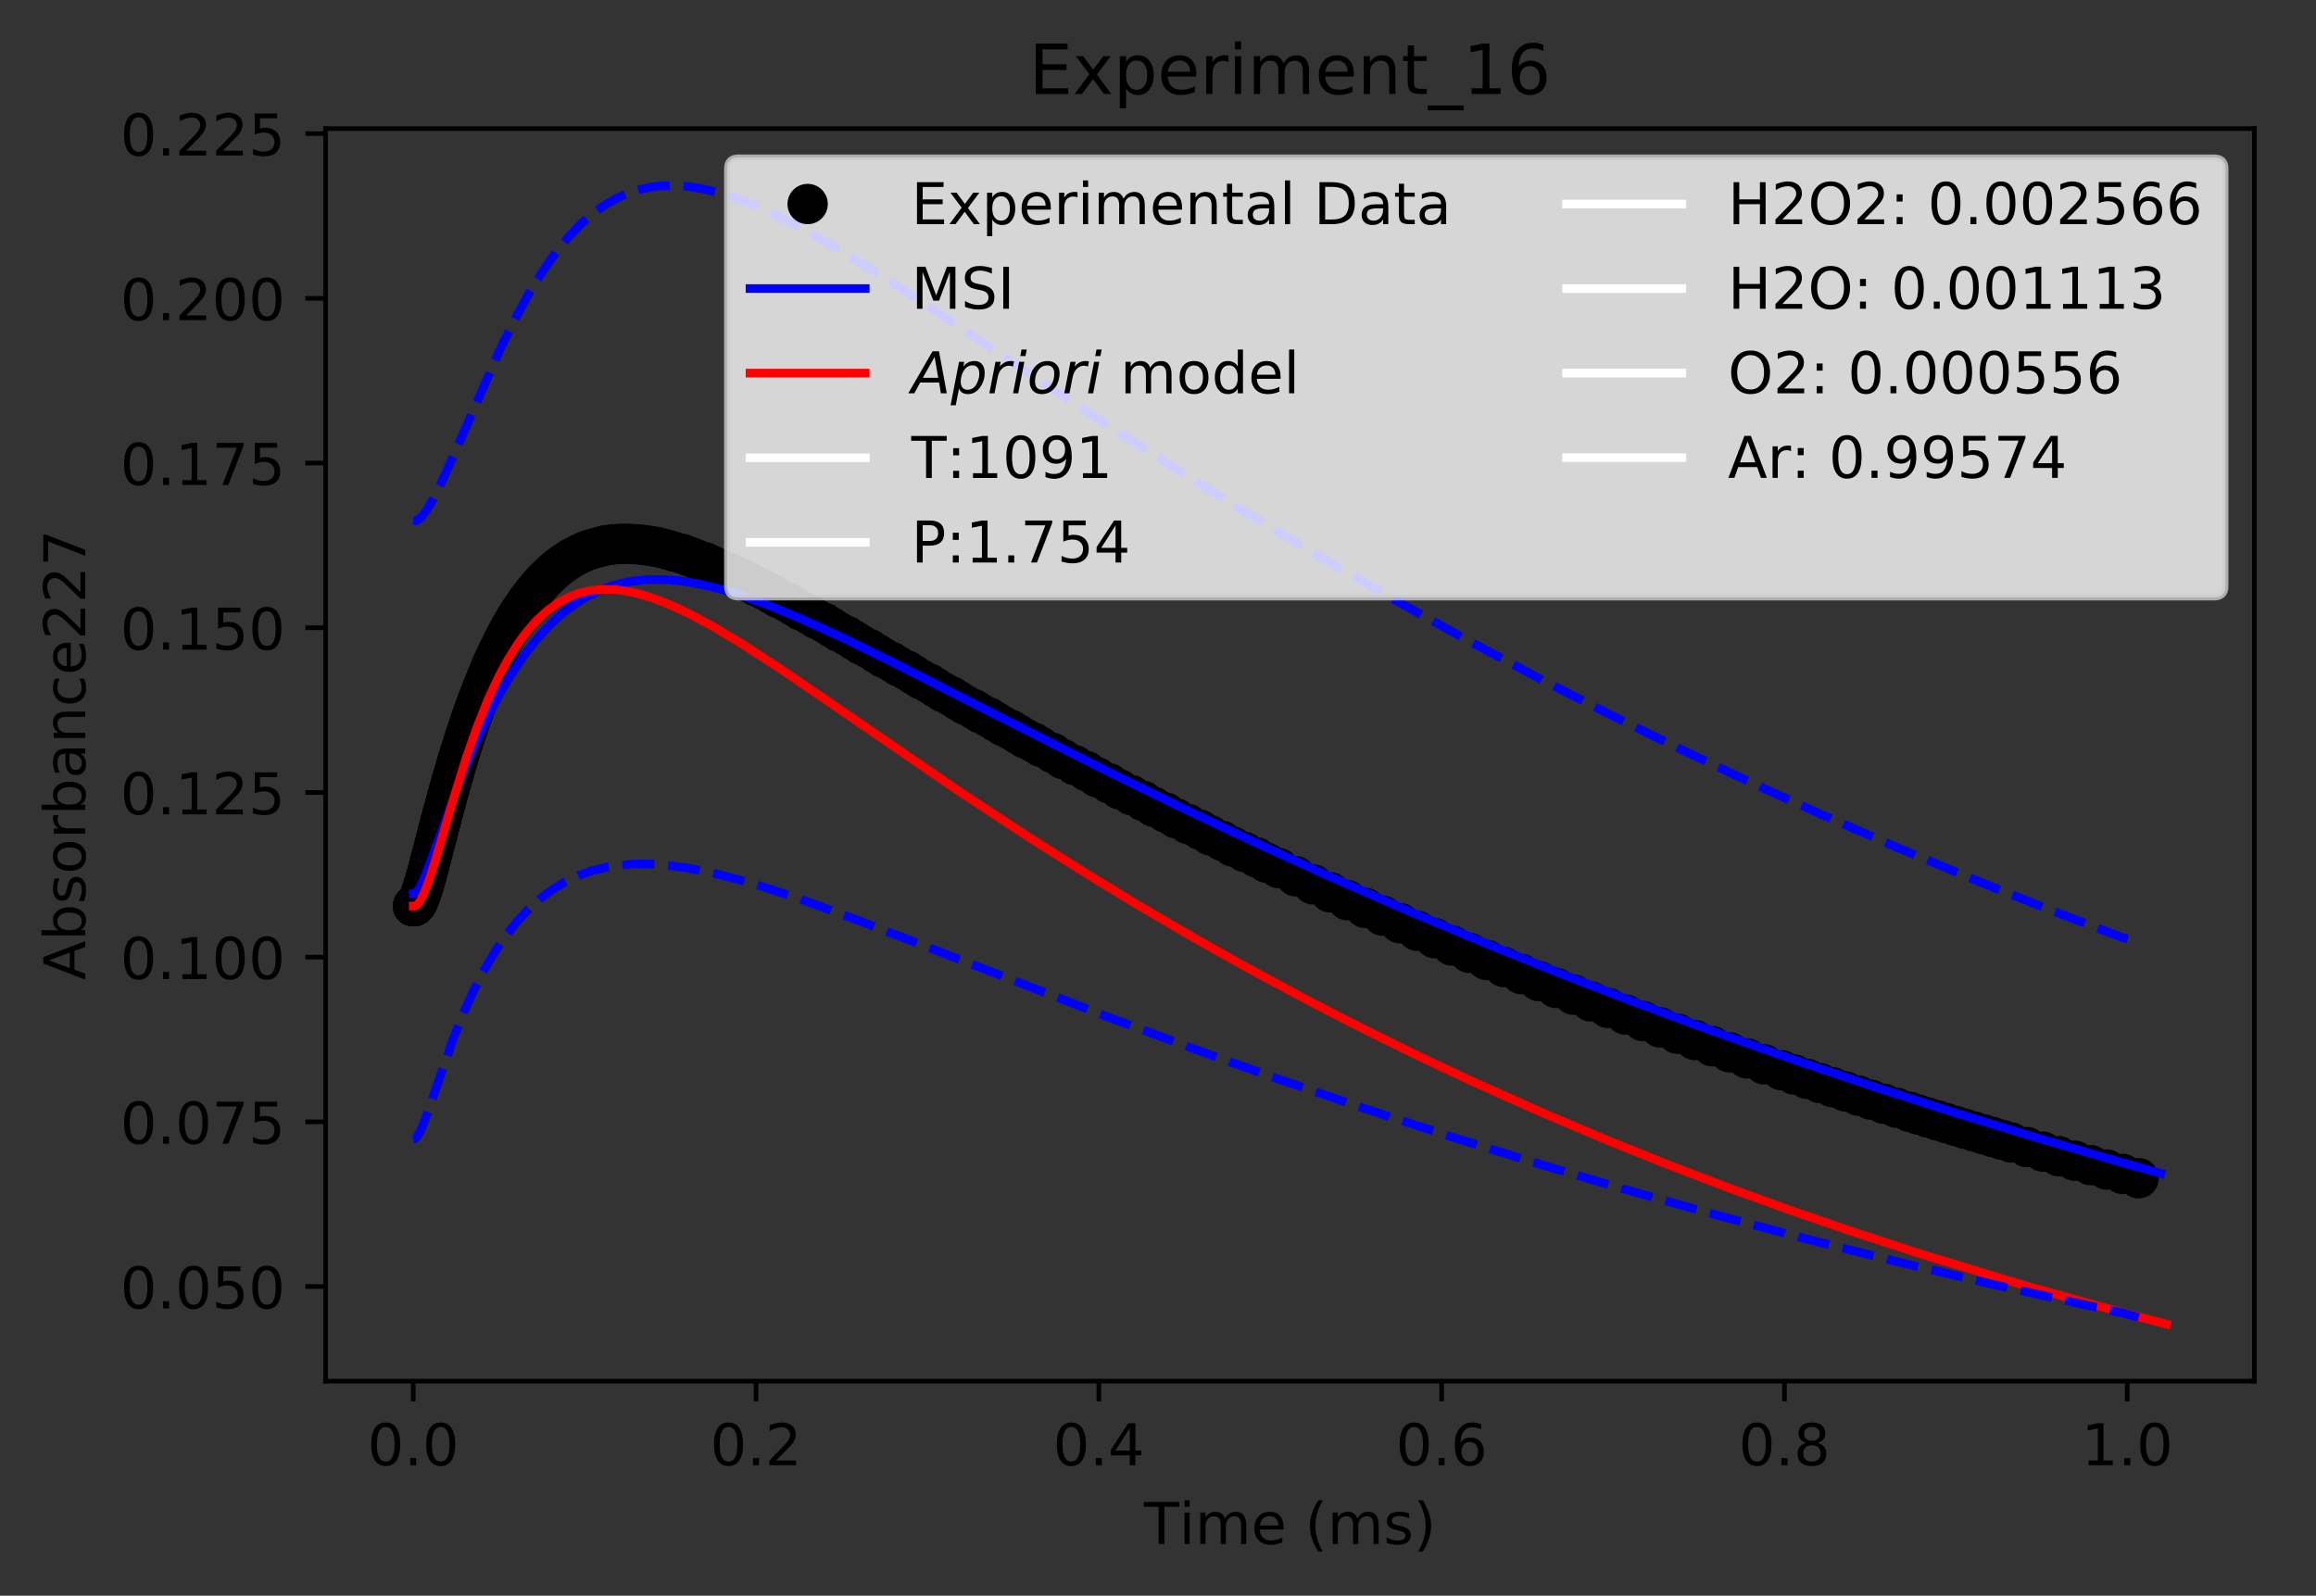 <?xml version="1.0" encoding="utf-8" standalone="no"?>
<!DOCTYPE svg PUBLIC "-//W3C//DTD SVG 1.1//EN"
  "http://www.w3.org/Graphics/SVG/1.1/DTD/svg11.dtd">
<!-- Created with matplotlib (http://matplotlib.org/) -->
<svg height="277pt" version="1.1" viewBox="0 0 402 277" width="402pt" xmlns="http://www.w3.org/2000/svg" xmlns:xlink="http://www.w3.org/1999/xlink">
 <rect x="0" y="0" width="402" height="277" fill="#333333" stroke="none"/>
 <defs>
  <style type="text/css">
*{stroke-linecap:butt;stroke-linejoin:round;}
  </style>
 </defs>
 <g id="figure_1">
  <g id="patch_1">
   <path d="M 0 277.314 
L 402.006 277.314 
L 402.006 0 
L 0 0 
z
" style="fill:none;"/>
  </g>
  <g id="axes_1">
   <g id="patch_2">
    <path d="M 56.506 239.758 
L 391.306 239.758 
L 391.306 22.318 
L 56.506 22.318 
z
" style="fill:none;"/>
   </g>
   <g id="matplotlib.axis_1">
    <g id="xtick_1">
     <g id="line2d_1">
      <defs>
       <path d="M 0 0 
L 0 3.5 
" id="m56e3b916ad" style="stroke:#000000;stroke-width:0.8;"/>
      </defs>
      <g>
       <use style="stroke:#000000;stroke-width:0.8;" x="71.724" xlink:href="#m56e3b916ad" y="239.758"/>
      </g>
     </g>
     <g id="text_1">
      <!-- 0.0 -->
      <defs>
       <path d="M 31.781 66.406 
Q 24.172 66.406 20.328 58.906 
Q 16.5 51.422 16.5 36.375 
Q 16.5 21.391 20.328 13.891 
Q 24.172 6.391 31.781 6.391 
Q 39.453 6.391 43.281 13.891 
Q 47.125 21.391 47.125 36.375 
Q 47.125 51.422 43.281 58.906 
Q 39.453 66.406 31.781 66.406 
z
M 31.781 74.219 
Q 44.047 74.219 50.516 64.516 
Q 56.984 54.828 56.984 36.375 
Q 56.984 17.969 50.516 8.266 
Q 44.047 -1.422 31.781 -1.422 
Q 19.531 -1.422 13.062 8.266 
Q 6.594 17.969 6.594 36.375 
Q 6.594 54.828 13.062 64.516 
Q 19.531 74.219 31.781 74.219 
z
" id="DejaVuSans-30"/>
       <path d="M 10.688 12.406 
L 21 12.406 
L 21 0 
L 10.688 0 
z
" id="DejaVuSans-2e"/>
      </defs>
      <g transform="translate(63.773 254.357)scale(0.1 -0.1)">
       <use xlink:href="#DejaVuSans-30"/>
       <use x="63.623" xlink:href="#DejaVuSans-2e"/>
       <use x="95.41" xlink:href="#DejaVuSans-30"/>
      </g>
     </g>
    </g>
    <g id="xtick_2">
     <g id="line2d_2">
      <g>
       <use style="stroke:#000000;stroke-width:0.8;" x="131.227" xlink:href="#m56e3b916ad" y="239.758"/>
      </g>
     </g>
     <g id="text_2">
      <!-- 0.2 -->
      <defs>
       <path d="M 19.188 8.297 
L 53.609 8.297 
L 53.609 0 
L 7.328 0 
L 7.328 8.297 
Q 12.938 14.109 22.625 23.891 
Q 32.328 33.688 34.812 36.531 
Q 39.547 41.844 41.422 45.531 
Q 43.312 49.219 43.312 52.781 
Q 43.312 58.594 39.234 62.25 
Q 35.156 65.922 28.609 65.922 
Q 23.969 65.922 18.812 64.312 
Q 13.672 62.703 7.812 59.422 
L 7.812 69.391 
Q 13.766 71.781 18.938 73 
Q 24.125 74.219 28.422 74.219 
Q 39.75 74.219 46.484 68.547 
Q 53.219 62.891 53.219 53.422 
Q 53.219 48.922 51.531 44.891 
Q 49.859 40.875 45.406 35.406 
Q 44.188 33.984 37.641 27.219 
Q 31.109 20.453 19.188 8.297 
z
" id="DejaVuSans-32"/>
      </defs>
      <g transform="translate(123.276 254.357)scale(0.1 -0.1)">
       <use xlink:href="#DejaVuSans-30"/>
       <use x="63.623" xlink:href="#DejaVuSans-2e"/>
       <use x="95.41" xlink:href="#DejaVuSans-32"/>
      </g>
     </g>
    </g>
    <g id="xtick_3">
     <g id="line2d_3">
      <g>
       <use style="stroke:#000000;stroke-width:0.8;" x="190.73" xlink:href="#m56e3b916ad" y="239.758"/>
      </g>
     </g>
     <g id="text_3">
      <!-- 0.4 -->
      <defs>
       <path d="M 37.797 64.312 
L 12.891 25.391 
L 37.797 25.391 
z
M 35.203 72.906 
L 47.609 72.906 
L 47.609 25.391 
L 58.016 25.391 
L 58.016 17.188 
L 47.609 17.188 
L 47.609 0 
L 37.797 0 
L 37.797 17.188 
L 4.891 17.188 
L 4.891 26.703 
z
" id="DejaVuSans-34"/>
      </defs>
      <g transform="translate(182.779 254.357)scale(0.1 -0.1)">
       <use xlink:href="#DejaVuSans-30"/>
       <use x="63.623" xlink:href="#DejaVuSans-2e"/>
       <use x="95.41" xlink:href="#DejaVuSans-34"/>
      </g>
     </g>
    </g>
    <g id="xtick_4">
     <g id="line2d_4">
      <g>
       <use style="stroke:#000000;stroke-width:0.8;" x="250.233" xlink:href="#m56e3b916ad" y="239.758"/>
      </g>
     </g>
     <g id="text_4">
      <!-- 0.6 -->
      <defs>
       <path d="M 33.016 40.375 
Q 26.375 40.375 22.484 35.828 
Q 18.609 31.297 18.609 23.391 
Q 18.609 15.531 22.484 10.953 
Q 26.375 6.391 33.016 6.391 
Q 39.656 6.391 43.531 10.953 
Q 47.406 15.531 47.406 23.391 
Q 47.406 31.297 43.531 35.828 
Q 39.656 40.375 33.016 40.375 
z
M 52.594 71.297 
L 52.594 62.312 
Q 48.875 64.062 45.094 64.984 
Q 41.312 65.922 37.594 65.922 
Q 27.828 65.922 22.672 59.328 
Q 17.531 52.734 16.797 39.406 
Q 19.672 43.656 24.016 45.922 
Q 28.375 48.188 33.594 48.188 
Q 44.578 48.188 50.953 41.516 
Q 57.328 34.859 57.328 23.391 
Q 57.328 12.156 50.688 5.359 
Q 44.047 -1.422 33.016 -1.422 
Q 20.359 -1.422 13.672 8.266 
Q 6.984 17.969 6.984 36.375 
Q 6.984 53.656 15.188 63.938 
Q 23.391 74.219 37.203 74.219 
Q 40.922 74.219 44.703 73.484 
Q 48.484 72.75 52.594 71.297 
z
" id="DejaVuSans-36"/>
      </defs>
      <g transform="translate(242.281 254.357)scale(0.1 -0.1)">
       <use xlink:href="#DejaVuSans-30"/>
       <use x="63.623" xlink:href="#DejaVuSans-2e"/>
       <use x="95.41" xlink:href="#DejaVuSans-36"/>
      </g>
     </g>
    </g>
    <g id="xtick_5">
     <g id="line2d_5">
      <g>
       <use style="stroke:#000000;stroke-width:0.8;" x="309.736" xlink:href="#m56e3b916ad" y="239.758"/>
      </g>
     </g>
     <g id="text_5">
      <!-- 0.8 -->
      <defs>
       <path d="M 31.781 34.625 
Q 24.75 34.625 20.719 30.859 
Q 16.703 27.094 16.703 20.516 
Q 16.703 13.922 20.719 10.156 
Q 24.75 6.391 31.781 6.391 
Q 38.812 6.391 42.859 10.172 
Q 46.922 13.969 46.922 20.516 
Q 46.922 27.094 42.891 30.859 
Q 38.875 34.625 31.781 34.625 
z
M 21.922 38.812 
Q 15.578 40.375 12.031 44.719 
Q 8.5 49.078 8.5 55.328 
Q 8.5 64.062 14.719 69.141 
Q 20.953 74.219 31.781 74.219 
Q 42.672 74.219 48.875 69.141 
Q 55.078 64.062 55.078 55.328 
Q 55.078 49.078 51.531 44.719 
Q 48 40.375 41.703 38.812 
Q 48.828 37.156 52.797 32.312 
Q 56.781 27.484 56.781 20.516 
Q 56.781 9.906 50.312 4.234 
Q 43.844 -1.422 31.781 -1.422 
Q 19.734 -1.422 13.25 4.234 
Q 6.781 9.906 6.781 20.516 
Q 6.781 27.484 10.781 32.312 
Q 14.797 37.156 21.922 38.812 
z
M 18.312 54.391 
Q 18.312 48.734 21.844 45.562 
Q 25.391 42.391 31.781 42.391 
Q 38.141 42.391 41.719 45.562 
Q 45.312 48.734 45.312 54.391 
Q 45.312 60.062 41.719 63.234 
Q 38.141 66.406 31.781 66.406 
Q 25.391 66.406 21.844 63.234 
Q 18.312 60.062 18.312 54.391 
z
" id="DejaVuSans-38"/>
      </defs>
      <g transform="translate(301.784 254.357)scale(0.1 -0.1)">
       <use xlink:href="#DejaVuSans-30"/>
       <use x="63.623" xlink:href="#DejaVuSans-2e"/>
       <use x="95.41" xlink:href="#DejaVuSans-38"/>
      </g>
     </g>
    </g>
    <g id="xtick_6">
     <g id="line2d_6">
      <g>
       <use style="stroke:#000000;stroke-width:0.8;" x="369.239" xlink:href="#m56e3b916ad" y="239.758"/>
      </g>
     </g>
     <g id="text_6">
      <!-- 1.0 -->
      <defs>
       <path d="M 12.406 8.297 
L 28.516 8.297 
L 28.516 63.922 
L 10.984 60.406 
L 10.984 69.391 
L 28.422 72.906 
L 38.281 72.906 
L 38.281 8.297 
L 54.391 8.297 
L 54.391 0 
L 12.406 0 
z
" id="DejaVuSans-31"/>
      </defs>
      <g transform="translate(361.287 254.357)scale(0.1 -0.1)">
       <use xlink:href="#DejaVuSans-31"/>
       <use x="63.623" xlink:href="#DejaVuSans-2e"/>
       <use x="95.41" xlink:href="#DejaVuSans-30"/>
      </g>
     </g>
    </g>
    <g id="text_7">
     <!-- Time (ms) -->
     <defs>
      <path d="M -0.297 72.906 
L 61.375 72.906 
L 61.375 64.594 
L 35.5 64.594 
L 35.5 0 
L 25.594 0 
L 25.594 64.594 
L -0.297 64.594 
z
" id="DejaVuSans-54"/>
      <path d="M 9.422 54.688 
L 18.406 54.688 
L 18.406 0 
L 9.422 0 
z
M 9.422 75.984 
L 18.406 75.984 
L 18.406 64.594 
L 9.422 64.594 
z
" id="DejaVuSans-69"/>
      <path d="M 52 44.188 
Q 55.375 50.25 60.062 53.125 
Q 64.75 56 71.094 56 
Q 79.641 56 84.281 50.016 
Q 88.922 44.047 88.922 33.016 
L 88.922 0 
L 79.891 0 
L 79.891 32.719 
Q 79.891 40.578 77.094 44.375 
Q 74.312 48.188 68.609 48.188 
Q 61.625 48.188 57.562 43.547 
Q 53.516 38.922 53.516 30.906 
L 53.516 0 
L 44.484 0 
L 44.484 32.719 
Q 44.484 40.625 41.703 44.406 
Q 38.922 48.188 33.109 48.188 
Q 26.219 48.188 22.156 43.531 
Q 18.109 38.875 18.109 30.906 
L 18.109 0 
L 9.078 0 
L 9.078 54.688 
L 18.109 54.688 
L 18.109 46.188 
Q 21.188 51.219 25.484 53.609 
Q 29.781 56 35.688 56 
Q 41.656 56 45.828 52.969 
Q 50 49.953 52 44.188 
z
" id="DejaVuSans-6d"/>
      <path d="M 56.203 29.594 
L 56.203 25.203 
L 14.891 25.203 
Q 15.484 15.922 20.484 11.062 
Q 25.484 6.203 34.422 6.203 
Q 39.594 6.203 44.453 7.469 
Q 49.312 8.734 54.109 11.281 
L 54.109 2.781 
Q 49.266 0.734 44.188 -0.344 
Q 39.109 -1.422 33.891 -1.422 
Q 20.797 -1.422 13.156 6.188 
Q 5.516 13.812 5.516 26.812 
Q 5.516 40.234 12.766 48.109 
Q 20.016 56 32.328 56 
Q 43.359 56 49.781 48.891 
Q 56.203 41.797 56.203 29.594 
z
M 47.219 32.234 
Q 47.125 39.594 43.094 43.984 
Q 39.062 48.391 32.422 48.391 
Q 24.906 48.391 20.391 44.141 
Q 15.875 39.891 15.188 32.172 
z
" id="DejaVuSans-65"/>
      <path id="DejaVuSans-20"/>
      <path d="M 31 75.875 
Q 24.469 64.656 21.281 53.656 
Q 18.109 42.672 18.109 31.391 
Q 18.109 20.125 21.312 9.062 
Q 24.516 -2 31 -13.188 
L 23.188 -13.188 
Q 15.875 -1.703 12.234 9.375 
Q 8.594 20.453 8.594 31.391 
Q 8.594 42.281 12.203 53.312 
Q 15.828 64.359 23.188 75.875 
z
" id="DejaVuSans-28"/>
      <path d="M 44.281 53.078 
L 44.281 44.578 
Q 40.484 46.531 36.375 47.5 
Q 32.281 48.484 27.875 48.484 
Q 21.188 48.484 17.844 46.438 
Q 14.5 44.391 14.5 40.281 
Q 14.5 37.156 16.891 35.375 
Q 19.281 33.594 26.516 31.984 
L 29.594 31.297 
Q 39.156 29.25 43.188 25.516 
Q 47.219 21.781 47.219 15.094 
Q 47.219 7.469 41.188 3.016 
Q 35.156 -1.422 24.609 -1.422 
Q 20.219 -1.422 15.453 -0.562 
Q 10.688 0.297 5.422 2 
L 5.422 11.281 
Q 10.406 8.688 15.234 7.391 
Q 20.062 6.109 24.812 6.109 
Q 31.156 6.109 34.562 8.281 
Q 37.984 10.453 37.984 14.406 
Q 37.984 18.062 35.516 20.016 
Q 33.062 21.969 24.703 23.781 
L 21.578 24.516 
Q 13.234 26.266 9.516 29.906 
Q 5.812 33.547 5.812 39.891 
Q 5.812 47.609 11.281 51.797 
Q 16.75 56 26.812 56 
Q 31.781 56 36.172 55.266 
Q 40.578 54.547 44.281 53.078 
z
" id="DejaVuSans-73"/>
      <path d="M 8.016 75.875 
L 15.828 75.875 
Q 23.141 64.359 26.781 53.312 
Q 30.422 42.281 30.422 31.391 
Q 30.422 20.453 26.781 9.375 
Q 23.141 -1.703 15.828 -13.188 
L 8.016 -13.188 
Q 14.5 -2 17.703 9.062 
Q 20.906 20.125 20.906 31.391 
Q 20.906 42.672 17.703 53.656 
Q 14.5 64.656 8.016 75.875 
z
" id="DejaVuSans-29"/>
     </defs>
     <g transform="translate(198.553 268.035)scale(0.1 -0.1)">
      <use xlink:href="#DejaVuSans-54"/>
      <use x="61.037" xlink:href="#DejaVuSans-69"/>
      <use x="88.82" xlink:href="#DejaVuSans-6d"/>
      <use x="186.232" xlink:href="#DejaVuSans-65"/>
      <use x="247.756" xlink:href="#DejaVuSans-20"/>
      <use x="279.543" xlink:href="#DejaVuSans-28"/>
      <use x="318.557" xlink:href="#DejaVuSans-6d"/>
      <use x="415.969" xlink:href="#DejaVuSans-73"/>
      <use x="468.068" xlink:href="#DejaVuSans-29"/>
     </g>
    </g>
   </g>
   <g id="matplotlib.axis_2">
    <g id="ytick_1">
     <g id="line2d_7">
      <defs>
       <path d="M 0 0 
L -3.5 0 
" id="mfbf530c20d" style="stroke:#000000;stroke-width:0.8;"/>
      </defs>
      <g>
       <use style="stroke:#000000;stroke-width:0.8;" x="56.506" xlink:href="#mfbf530c20d" y="223.334"/>
      </g>
     </g>
     <g id="text_8">
      <!-- 0.050 -->
      <defs>
       <path d="M 10.797 72.906 
L 49.516 72.906 
L 49.516 64.594 
L 19.828 64.594 
L 19.828 46.734 
Q 21.969 47.469 24.109 47.828 
Q 26.266 48.188 28.422 48.188 
Q 40.625 48.188 47.75 41.5 
Q 54.891 34.812 54.891 23.391 
Q 54.891 11.625 47.562 5.094 
Q 40.234 -1.422 26.906 -1.422 
Q 22.312 -1.422 17.547 -0.641 
Q 12.797 0.141 7.719 1.703 
L 7.719 11.625 
Q 12.109 9.234 16.797 8.062 
Q 21.484 6.891 26.703 6.891 
Q 35.156 6.891 40.078 11.328 
Q 45.016 15.766 45.016 23.391 
Q 45.016 31 40.078 35.438 
Q 35.156 39.891 26.703 39.891 
Q 22.75 39.891 18.812 39.016 
Q 14.891 38.141 10.797 36.281 
z
" id="DejaVuSans-35"/>
      </defs>
      <g transform="translate(20.878 227.133)scale(0.1 -0.1)">
       <use xlink:href="#DejaVuSans-30"/>
       <use x="63.623" xlink:href="#DejaVuSans-2e"/>
       <use x="95.41" xlink:href="#DejaVuSans-30"/>
       <use x="159.033" xlink:href="#DejaVuSans-35"/>
       <use x="222.656" xlink:href="#DejaVuSans-30"/>
      </g>
     </g>
    </g>
    <g id="ytick_2">
     <g id="line2d_8">
      <g>
       <use style="stroke:#000000;stroke-width:0.8;" x="56.506" xlink:href="#mfbf530c20d" y="194.743"/>
      </g>
     </g>
     <g id="text_9">
      <!-- 0.075 -->
      <defs>
       <path d="M 8.203 72.906 
L 55.078 72.906 
L 55.078 68.703 
L 28.609 0 
L 18.312 0 
L 43.219 64.594 
L 8.203 64.594 
z
" id="DejaVuSans-37"/>
      </defs>
      <g transform="translate(20.878 198.542)scale(0.1 -0.1)">
       <use xlink:href="#DejaVuSans-30"/>
       <use x="63.623" xlink:href="#DejaVuSans-2e"/>
       <use x="95.41" xlink:href="#DejaVuSans-30"/>
       <use x="159.033" xlink:href="#DejaVuSans-37"/>
       <use x="222.656" xlink:href="#DejaVuSans-35"/>
      </g>
     </g>
    </g>
    <g id="ytick_3">
     <g id="line2d_9">
      <g>
       <use style="stroke:#000000;stroke-width:0.8;" x="56.506" xlink:href="#mfbf530c20d" y="166.152"/>
      </g>
     </g>
     <g id="text_10">
      <!-- 0.100 -->
      <g transform="translate(20.878 169.951)scale(0.1 -0.1)">
       <use xlink:href="#DejaVuSans-30"/>
       <use x="63.623" xlink:href="#DejaVuSans-2e"/>
       <use x="95.41" xlink:href="#DejaVuSans-31"/>
       <use x="159.033" xlink:href="#DejaVuSans-30"/>
       <use x="222.656" xlink:href="#DejaVuSans-30"/>
      </g>
     </g>
    </g>
    <g id="ytick_4">
     <g id="line2d_10">
      <g>
       <use style="stroke:#000000;stroke-width:0.8;" x="56.506" xlink:href="#mfbf530c20d" y="137.561"/>
      </g>
     </g>
     <g id="text_11">
      <!-- 0.125 -->
      <g transform="translate(20.878 141.361)scale(0.1 -0.1)">
       <use xlink:href="#DejaVuSans-30"/>
       <use x="63.623" xlink:href="#DejaVuSans-2e"/>
       <use x="95.41" xlink:href="#DejaVuSans-31"/>
       <use x="159.033" xlink:href="#DejaVuSans-32"/>
       <use x="222.656" xlink:href="#DejaVuSans-35"/>
      </g>
     </g>
    </g>
    <g id="ytick_5">
     <g id="line2d_11">
      <g>
       <use style="stroke:#000000;stroke-width:0.8;" x="56.506" xlink:href="#mfbf530c20d" y="108.971"/>
      </g>
     </g>
     <g id="text_12">
      <!-- 0.150 -->
      <g transform="translate(20.878 112.77)scale(0.1 -0.1)">
       <use xlink:href="#DejaVuSans-30"/>
       <use x="63.623" xlink:href="#DejaVuSans-2e"/>
       <use x="95.41" xlink:href="#DejaVuSans-31"/>
       <use x="159.033" xlink:href="#DejaVuSans-35"/>
       <use x="222.656" xlink:href="#DejaVuSans-30"/>
      </g>
     </g>
    </g>
    <g id="ytick_6">
     <g id="line2d_12">
      <g>
       <use style="stroke:#000000;stroke-width:0.8;" x="56.506" xlink:href="#mfbf530c20d" y="80.38"/>
      </g>
     </g>
     <g id="text_13">
      <!-- 0.175 -->
      <g transform="translate(20.878 84.179)scale(0.1 -0.1)">
       <use xlink:href="#DejaVuSans-30"/>
       <use x="63.623" xlink:href="#DejaVuSans-2e"/>
       <use x="95.41" xlink:href="#DejaVuSans-31"/>
       <use x="159.033" xlink:href="#DejaVuSans-37"/>
       <use x="222.656" xlink:href="#DejaVuSans-35"/>
      </g>
     </g>
    </g>
    <g id="ytick_7">
     <g id="line2d_13">
      <g>
       <use style="stroke:#000000;stroke-width:0.8;" x="56.506" xlink:href="#mfbf530c20d" y="51.789"/>
      </g>
     </g>
     <g id="text_14">
      <!-- 0.200 -->
      <g transform="translate(20.878 55.588)scale(0.1 -0.1)">
       <use xlink:href="#DejaVuSans-30"/>
       <use x="63.623" xlink:href="#DejaVuSans-2e"/>
       <use x="95.41" xlink:href="#DejaVuSans-32"/>
       <use x="159.033" xlink:href="#DejaVuSans-30"/>
       <use x="222.656" xlink:href="#DejaVuSans-30"/>
      </g>
     </g>
    </g>
    <g id="ytick_8">
     <g id="line2d_14">
      <g>
       <use style="stroke:#000000;stroke-width:0.8;" x="56.506" xlink:href="#mfbf530c20d" y="23.198"/>
      </g>
     </g>
     <g id="text_15">
      <!-- 0.225 -->
      <g transform="translate(20.878 26.997)scale(0.1 -0.1)">
       <use xlink:href="#DejaVuSans-30"/>
       <use x="63.623" xlink:href="#DejaVuSans-2e"/>
       <use x="95.41" xlink:href="#DejaVuSans-32"/>
       <use x="159.033" xlink:href="#DejaVuSans-32"/>
       <use x="222.656" xlink:href="#DejaVuSans-35"/>
      </g>
     </g>
    </g>
    <g id="text_16">
     <!-- Absorbance227 -->
     <defs>
      <path d="M 34.188 63.188 
L 20.797 26.906 
L 47.609 26.906 
z
M 28.609 72.906 
L 39.797 72.906 
L 67.578 0 
L 57.328 0 
L 50.688 18.703 
L 17.828 18.703 
L 11.188 0 
L 0.781 0 
z
" id="DejaVuSans-41"/>
      <path d="M 48.688 27.297 
Q 48.688 37.203 44.609 42.844 
Q 40.531 48.484 33.406 48.484 
Q 26.266 48.484 22.188 42.844 
Q 18.109 37.203 18.109 27.297 
Q 18.109 17.391 22.188 11.75 
Q 26.266 6.109 33.406 6.109 
Q 40.531 6.109 44.609 11.75 
Q 48.688 17.391 48.688 27.297 
z
M 18.109 46.391 
Q 20.953 51.266 25.266 53.625 
Q 29.594 56 35.594 56 
Q 45.562 56 51.781 48.094 
Q 58.016 40.188 58.016 27.297 
Q 58.016 14.406 51.781 6.484 
Q 45.562 -1.422 35.594 -1.422 
Q 29.594 -1.422 25.266 0.953 
Q 20.953 3.328 18.109 8.203 
L 18.109 0 
L 9.078 0 
L 9.078 75.984 
L 18.109 75.984 
z
" id="DejaVuSans-62"/>
      <path d="M 30.609 48.391 
Q 23.391 48.391 19.188 42.75 
Q 14.984 37.109 14.984 27.297 
Q 14.984 17.484 19.156 11.844 
Q 23.344 6.203 30.609 6.203 
Q 37.797 6.203 41.984 11.859 
Q 46.188 17.531 46.188 27.297 
Q 46.188 37.016 41.984 42.703 
Q 37.797 48.391 30.609 48.391 
z
M 30.609 56 
Q 42.328 56 49.016 48.375 
Q 55.719 40.766 55.719 27.297 
Q 55.719 13.875 49.016 6.219 
Q 42.328 -1.422 30.609 -1.422 
Q 18.844 -1.422 12.172 6.219 
Q 5.516 13.875 5.516 27.297 
Q 5.516 40.766 12.172 48.375 
Q 18.844 56 30.609 56 
z
" id="DejaVuSans-6f"/>
      <path d="M 41.109 46.297 
Q 39.594 47.172 37.812 47.578 
Q 36.031 48 33.891 48 
Q 26.266 48 22.188 43.047 
Q 18.109 38.094 18.109 28.812 
L 18.109 0 
L 9.078 0 
L 9.078 54.688 
L 18.109 54.688 
L 18.109 46.188 
Q 20.953 51.172 25.484 53.578 
Q 30.031 56 36.531 56 
Q 37.453 56 38.578 55.875 
Q 39.703 55.766 41.062 55.516 
z
" id="DejaVuSans-72"/>
      <path d="M 34.281 27.484 
Q 23.391 27.484 19.188 25 
Q 14.984 22.516 14.984 16.5 
Q 14.984 11.719 18.141 8.906 
Q 21.297 6.109 26.703 6.109 
Q 34.188 6.109 38.703 11.406 
Q 43.219 16.703 43.219 25.484 
L 43.219 27.484 
z
M 52.203 31.203 
L 52.203 0 
L 43.219 0 
L 43.219 8.297 
Q 40.141 3.328 35.547 0.953 
Q 30.953 -1.422 24.312 -1.422 
Q 15.922 -1.422 10.953 3.297 
Q 6 8.016 6 15.922 
Q 6 25.141 12.172 29.828 
Q 18.359 34.516 30.609 34.516 
L 43.219 34.516 
L 43.219 35.406 
Q 43.219 41.609 39.141 45 
Q 35.062 48.391 27.688 48.391 
Q 23 48.391 18.547 47.266 
Q 14.109 46.141 10.016 43.891 
L 10.016 52.203 
Q 14.938 54.109 19.578 55.047 
Q 24.219 56 28.609 56 
Q 40.484 56 46.344 49.844 
Q 52.203 43.703 52.203 31.203 
z
" id="DejaVuSans-61"/>
      <path d="M 54.891 33.016 
L 54.891 0 
L 45.906 0 
L 45.906 32.719 
Q 45.906 40.484 42.875 44.328 
Q 39.844 48.188 33.797 48.188 
Q 26.516 48.188 22.312 43.547 
Q 18.109 38.922 18.109 30.906 
L 18.109 0 
L 9.078 0 
L 9.078 54.688 
L 18.109 54.688 
L 18.109 46.188 
Q 21.344 51.125 25.703 53.562 
Q 30.078 56 35.797 56 
Q 45.219 56 50.047 50.172 
Q 54.891 44.344 54.891 33.016 
z
" id="DejaVuSans-6e"/>
      <path d="M 48.781 52.594 
L 48.781 44.188 
Q 44.969 46.297 41.141 47.344 
Q 37.312 48.391 33.406 48.391 
Q 24.656 48.391 19.812 42.844 
Q 14.984 37.312 14.984 27.297 
Q 14.984 17.281 19.812 11.734 
Q 24.656 6.203 33.406 6.203 
Q 37.312 6.203 41.141 7.25 
Q 44.969 8.297 48.781 10.406 
L 48.781 2.094 
Q 45.016 0.344 40.984 -0.531 
Q 36.969 -1.422 32.422 -1.422 
Q 20.062 -1.422 12.781 6.344 
Q 5.516 14.109 5.516 27.297 
Q 5.516 40.672 12.859 48.328 
Q 20.219 56 33.016 56 
Q 37.156 56 41.109 55.141 
Q 45.062 54.297 48.781 52.594 
z
" id="DejaVuSans-63"/>
     </defs>
     <g transform="translate(14.798 170.129)rotate(-90)scale(0.1 -0.1)">
      <use xlink:href="#DejaVuSans-41"/>
      <use x="68.408" xlink:href="#DejaVuSans-62"/>
      <use x="131.885" xlink:href="#DejaVuSans-73"/>
      <use x="183.984" xlink:href="#DejaVuSans-6f"/>
      <use x="245.166" xlink:href="#DejaVuSans-72"/>
      <use x="286.279" xlink:href="#DejaVuSans-62"/>
      <use x="349.756" xlink:href="#DejaVuSans-61"/>
      <use x="411.035" xlink:href="#DejaVuSans-6e"/>
      <use x="474.414" xlink:href="#DejaVuSans-63"/>
      <use x="529.395" xlink:href="#DejaVuSans-65"/>
      <use x="590.918" xlink:href="#DejaVuSans-32"/>
      <use x="654.541" xlink:href="#DejaVuSans-32"/>
      <use x="718.164" xlink:href="#DejaVuSans-37"/>
     </g>
    </g>
   </g>
   <g id="line2d_15">
    <defs>
     <path d="M 0 3 
C 0.796 3 1.559 2.684 2.121 2.121 
C 2.684 1.559 3 0.796 3 0 
C 3 -0.796 2.684 -1.559 2.121 -2.121 
C 1.559 -2.684 0.796 -3 0 -3 
C -0.796 -3 -1.559 -2.684 -2.121 -2.121 
C -2.684 -1.559 -3 -0.796 -3 0 
C -3 0.796 -2.684 1.559 -2.121 2.121 
C -1.559 2.684 -0.796 3 0 3 
z
" id="m84ce96e956" style="stroke:#000000;"/>
    </defs>
    <g clip-path="url(#p6cfd6a3b36)">
     <use style="stroke:#000000;" x="71.724" xlink:href="#m84ce96e956" y="157.282"/>
     <use style="stroke:#000000;" x="71.724" xlink:href="#m84ce96e956" y="157.282"/>
     <use style="stroke:#000000;" x="71.724" xlink:href="#m84ce96e956" y="157.282"/>
     <use style="stroke:#000000;" x="71.725" xlink:href="#m84ce96e956" y="157.282"/>
     <use style="stroke:#000000;" x="71.725" xlink:href="#m84ce96e956" y="157.282"/>
     <use style="stroke:#000000;" x="71.725" xlink:href="#m84ce96e956" y="157.282"/>
     <use style="stroke:#000000;" x="71.725" xlink:href="#m84ce96e956" y="157.282"/>
     <use style="stroke:#000000;" x="71.725" xlink:href="#m84ce96e956" y="157.282"/>
     <use style="stroke:#000000;" x="71.725" xlink:href="#m84ce96e956" y="157.282"/>
     <use style="stroke:#000000;" x="71.725" xlink:href="#m84ce96e956" y="157.282"/>
     <use style="stroke:#000000;" x="71.727" xlink:href="#m84ce96e956" y="157.282"/>
     <use style="stroke:#000000;" x="71.728" xlink:href="#m84ce96e956" y="157.283"/>
     <use style="stroke:#000000;" x="71.729" xlink:href="#m84ce96e956" y="157.283"/>
     <use style="stroke:#000000;" x="71.73" xlink:href="#m84ce96e956" y="157.283"/>
     <use style="stroke:#000000;" x="71.731" xlink:href="#m84ce96e956" y="157.284"/>
     <use style="stroke:#000000;" x="71.732" xlink:href="#m84ce96e956" y="157.284"/>
     <use style="stroke:#000000;" x="71.734" xlink:href="#m84ce96e956" y="157.284"/>
     <use style="stroke:#000000;" x="71.735" xlink:href="#m84ce96e956" y="157.284"/>
     <use style="stroke:#000000;" x="71.737" xlink:href="#m84ce96e956" y="157.286"/>
     <use style="stroke:#000000;" x="71.739" xlink:href="#m84ce96e956" y="157.286"/>
     <use style="stroke:#000000;" x="71.741" xlink:href="#m84ce96e956" y="157.287"/>
     <use style="stroke:#000000;" x="71.743" xlink:href="#m84ce96e956" y="157.287"/>
     <use style="stroke:#000000;" x="71.747" xlink:href="#m84ce96e956" y="157.288"/>
     <use style="stroke:#000000;" x="71.754" xlink:href="#m84ce96e956" y="157.289"/>
     <use style="stroke:#000000;" x="71.76" xlink:href="#m84ce96e956" y="157.29"/>
     <use style="stroke:#000000;" x="71.766" xlink:href="#m84ce96e956" y="157.29"/>
     <use style="stroke:#000000;" x="71.773" xlink:href="#m84ce96e956" y="157.291"/>
     <use style="stroke:#000000;" x="71.783" xlink:href="#m84ce96e956" y="157.292"/>
     <use style="stroke:#000000;" x="71.793" xlink:href="#m84ce96e956" y="157.292"/>
     <use style="stroke:#000000;" x="71.803" xlink:href="#m84ce96e956" y="157.292"/>
     <use style="stroke:#000000;" x="71.813" xlink:href="#m84ce96e956" y="157.292"/>
     <use style="stroke:#000000;" x="71.823" xlink:href="#m84ce96e956" y="157.291"/>
     <use style="stroke:#000000;" x="71.833" xlink:href="#m84ce96e956" y="157.29"/>
     <use style="stroke:#000000;" x="71.843" xlink:href="#m84ce96e956" y="157.289"/>
     <use style="stroke:#000000;" x="71.859" xlink:href="#m84ce96e956" y="157.286"/>
     <use style="stroke:#000000;" x="71.884" xlink:href="#m84ce96e956" y="157.28"/>
     <use style="stroke:#000000;" x="71.908" xlink:href="#m84ce96e956" y="157.271"/>
     <use style="stroke:#000000;" x="71.933" xlink:href="#m84ce96e956" y="157.26"/>
     <use style="stroke:#000000;" x="71.957" xlink:href="#m84ce96e956" y="157.248"/>
     <use style="stroke:#000000;" x="71.982" xlink:href="#m84ce96e956" y="157.233"/>
     <use style="stroke:#000000;" x="72.006" xlink:href="#m84ce96e956" y="157.217"/>
     <use style="stroke:#000000;" x="72.031" xlink:href="#m84ce96e956" y="157.199"/>
     <use style="stroke:#000000;" x="72.055" xlink:href="#m84ce96e956" y="157.178"/>
     <use style="stroke:#000000;" x="72.078" xlink:href="#m84ce96e956" y="157.156"/>
     <use style="stroke:#000000;" x="72.108" xlink:href="#m84ce96e956" y="157.128"/>
     <use style="stroke:#000000;" x="72.138" xlink:href="#m84ce96e956" y="157.096"/>
     <use style="stroke:#000000;" x="72.168" xlink:href="#m84ce96e956" y="157.062"/>
     <use style="stroke:#000000;" x="72.197" xlink:href="#m84ce96e956" y="157.027"/>
     <use style="stroke:#000000;" x="72.227" xlink:href="#m84ce96e956" y="156.988"/>
     <use style="stroke:#000000;" x="72.257" xlink:href="#m84ce96e956" y="156.948"/>
     <use style="stroke:#000000;" x="72.302" xlink:href="#m84ce96e956" y="156.881"/>
     <use style="stroke:#000000;" x="72.346" xlink:href="#m84ce96e956" y="156.81"/>
     <use style="stroke:#000000;" x="72.391" xlink:href="#m84ce96e956" y="156.732"/>
     <use style="stroke:#000000;" x="72.438" xlink:href="#m84ce96e956" y="156.651"/>
     <use style="stroke:#000000;" x="72.483" xlink:href="#m84ce96e956" y="156.565"/>
     <use style="stroke:#000000;" x="72.528" xlink:href="#m84ce96e956" y="156.476"/>
     <use style="stroke:#000000;" x="72.572" xlink:href="#m84ce96e956" y="156.381"/>
     <use style="stroke:#000000;" x="72.62" xlink:href="#m84ce96e956" y="156.283"/>
     <use style="stroke:#000000;" x="72.665" xlink:href="#m84ce96e956" y="156.181"/>
     <use style="stroke:#000000;" x="72.709" xlink:href="#m84ce96e956" y="156.076"/>
     <use style="stroke:#000000;" x="72.754" xlink:href="#m84ce96e956" y="155.967"/>
     <use style="stroke:#000000;" x="72.801" xlink:href="#m84ce96e956" y="155.854"/>
     <use style="stroke:#000000;" x="72.846" xlink:href="#m84ce96e956" y="155.738"/>
     <use style="stroke:#000000;" x="72.891" xlink:href="#m84ce96e956" y="155.619"/>
     <use style="stroke:#000000;" x="72.935" xlink:href="#m84ce96e956" y="155.498"/>
     <use style="stroke:#000000;" x="72.983" xlink:href="#m84ce96e956" y="155.373"/>
     <use style="stroke:#000000;" x="73.028" xlink:href="#m84ce96e956" y="155.246"/>
     <use style="stroke:#000000;" x="73.072" xlink:href="#m84ce96e956" y="155.117"/>
     <use style="stroke:#000000;" x="73.117" xlink:href="#m84ce96e956" y="154.985"/>
     <use style="stroke:#000000;" x="73.164" xlink:href="#m84ce96e956" y="154.85"/>
     <use style="stroke:#000000;" x="73.209" xlink:href="#m84ce96e956" y="154.713"/>
     <use style="stroke:#000000;" x="73.254" xlink:href="#m84ce96e956" y="154.574"/>
     <use style="stroke:#000000;" x="73.298" xlink:href="#m84ce96e956" y="154.433"/>
     <use style="stroke:#000000;" x="73.346" xlink:href="#m84ce96e956" y="154.289"/>
     <use style="stroke:#000000;" x="73.391" xlink:href="#m84ce96e956" y="154.145"/>
     <use style="stroke:#000000;" x="73.435" xlink:href="#m84ce96e956" y="153.998"/>
     <use style="stroke:#000000;" x="73.48" xlink:href="#m84ce96e956" y="153.849"/>
     <use style="stroke:#000000;" x="73.527" xlink:href="#m84ce96e956" y="153.699"/>
     <use style="stroke:#000000;" x="73.572" xlink:href="#m84ce96e956" y="153.547"/>
     <use style="stroke:#000000;" x="73.617" xlink:href="#m84ce96e956" y="153.394"/>
     <use style="stroke:#000000;" x="73.661" xlink:href="#m84ce96e956" y="153.238"/>
     <use style="stroke:#000000;" x="73.709" xlink:href="#m84ce96e956" y="153.083"/>
     <use style="stroke:#000000;" x="73.753" xlink:href="#m84ce96e956" y="152.925"/>
     <use style="stroke:#000000;" x="73.798" xlink:href="#m84ce96e956" y="152.766"/>
     <use style="stroke:#000000;" x="73.843" xlink:href="#m84ce96e956" y="152.607"/>
     <use style="stroke:#000000;" x="73.89" xlink:href="#m84ce96e956" y="152.446"/>
     <use style="stroke:#000000;" x="73.935" xlink:href="#m84ce96e956" y="152.283"/>
     <use style="stroke:#000000;" x="74.003" xlink:href="#m84ce96e956" y="152.037"/>
     <use style="stroke:#000000;" x="74.072" xlink:href="#m84ce96e956" y="151.789"/>
     <use style="stroke:#000000;" x="74.14" xlink:href="#m84ce96e956" y="151.54"/>
     <use style="stroke:#000000;" x="74.209" xlink:href="#m84ce96e956" y="151.288"/>
     <use style="stroke:#000000;" x="74.277" xlink:href="#m84ce96e956" y="151.034"/>
     <use style="stroke:#000000;" x="74.346" xlink:href="#m84ce96e956" y="150.779"/>
     <use style="stroke:#000000;" x="74.414" xlink:href="#m84ce96e956" y="150.523"/>
     <use style="stroke:#000000;" x="74.482" xlink:href="#m84ce96e956" y="150.266"/>
     <use style="stroke:#000000;" x="74.548" xlink:href="#m84ce96e956" y="150.007"/>
     <use style="stroke:#000000;" x="74.616" xlink:href="#m84ce96e956" y="149.748"/>
     <use style="stroke:#000000;" x="74.685" xlink:href="#m84ce96e956" y="149.487"/>
     <use style="stroke:#000000;" x="74.759" xlink:href="#m84ce96e956" y="149.226"/>
     <use style="stroke:#000000;" x="74.819" xlink:href="#m84ce96e956" y="148.964"/>
     <use style="stroke:#000000;" x="74.878" xlink:href="#m84ce96e956" y="148.701"/>
     <use style="stroke:#000000;" x="74.967" xlink:href="#m84ce96e956" y="148.438"/>
     <use style="stroke:#000000;" x="75.027" xlink:href="#m84ce96e956" y="148.175"/>
     <use style="stroke:#000000;" x="75.086" xlink:href="#m84ce96e956" y="147.911"/>
     <use style="stroke:#000000;" x="75.176" xlink:href="#m84ce96e956" y="147.647"/>
     <use style="stroke:#000000;" x="75.235" xlink:href="#m84ce96e956" y="147.383"/>
     <use style="stroke:#000000;" x="75.295" xlink:href="#m84ce96e956" y="147.117"/>
     <use style="stroke:#000000;" x="75.354" xlink:href="#m84ce96e956" y="146.853"/>
     <use style="stroke:#000000;" x="75.443" xlink:href="#m84ce96e956" y="146.588"/>
     <use style="stroke:#000000;" x="75.503" xlink:href="#m84ce96e956" y="146.324"/>
     <use style="stroke:#000000;" x="75.562" xlink:href="#m84ce96e956" y="146.06"/>
     <use style="stroke:#000000;" x="75.652" xlink:href="#m84ce96e956" y="145.794"/>
     <use style="stroke:#000000;" x="75.711" xlink:href="#m84ce96e956" y="145.53"/>
     <use style="stroke:#000000;" x="75.771" xlink:href="#m84ce96e956" y="145.266"/>
     <use style="stroke:#000000;" x="75.86" xlink:href="#m84ce96e956" y="145.002"/>
     <use style="stroke:#000000;" x="75.919" xlink:href="#m84ce96e956" y="144.738"/>
     <use style="stroke:#000000;" x="75.979" xlink:href="#m84ce96e956" y="144.475"/>
     <use style="stroke:#000000;" x="76.038" xlink:href="#m84ce96e956" y="144.212"/>
     <use style="stroke:#000000;" x="76.128" xlink:href="#m84ce96e956" y="143.948"/>
     <use style="stroke:#000000;" x="76.187" xlink:href="#m84ce96e956" y="143.687"/>
     <use style="stroke:#000000;" x="76.247" xlink:href="#m84ce96e956" y="143.425"/>
     <use style="stroke:#000000;" x="76.336" xlink:href="#m84ce96e956" y="143.163"/>
     <use style="stroke:#000000;" x="76.395" xlink:href="#m84ce96e956" y="142.902"/>
     <use style="stroke:#000000;" x="76.455" xlink:href="#m84ce96e956" y="142.642"/>
     <use style="stroke:#000000;" x="76.544" xlink:href="#m84ce96e956" y="142.382"/>
     <use style="stroke:#000000;" x="76.604" xlink:href="#m84ce96e956" y="142.122"/>
     <use style="stroke:#000000;" x="76.693" xlink:href="#m84ce96e956" y="141.732"/>
     <use style="stroke:#000000;" x="76.812" xlink:href="#m84ce96e956" y="141.343"/>
     <use style="stroke:#000000;" x="76.901" xlink:href="#m84ce96e956" y="140.956"/>
     <use style="stroke:#000000;" x="77.02" xlink:href="#m84ce96e956" y="140.569"/>
     <use style="stroke:#000000;" x="77.109" xlink:href="#m84ce96e956" y="140.185"/>
     <use style="stroke:#000000;" x="77.228" xlink:href="#m84ce96e956" y="139.802"/>
     <use style="stroke:#000000;" x="77.318" xlink:href="#m84ce96e956" y="139.421"/>
     <use style="stroke:#000000;" x="77.437" xlink:href="#m84ce96e956" y="139.041"/>
     <use style="stroke:#000000;" x="77.526" xlink:href="#m84ce96e956" y="138.663"/>
     <use style="stroke:#000000;" x="77.615" xlink:href="#m84ce96e956" y="138.286"/>
     <use style="stroke:#000000;" x="77.734" xlink:href="#m84ce96e956" y="137.912"/>
     <use style="stroke:#000000;" x="77.823" xlink:href="#m84ce96e956" y="137.54"/>
     <use style="stroke:#000000;" x="77.942" xlink:href="#m84ce96e956" y="137.168"/>
     <use style="stroke:#000000;" x="78.032" xlink:href="#m84ce96e956" y="136.799"/>
     <use style="stroke:#000000;" x="78.151" xlink:href="#m84ce96e956" y="136.431"/>
     <use style="stroke:#000000;" x="78.24" xlink:href="#m84ce96e956" y="136.065"/>
     <use style="stroke:#000000;" x="78.359" xlink:href="#m84ce96e956" y="135.702"/>
     <use style="stroke:#000000;" x="78.448" xlink:href="#m84ce96e956" y="135.34"/>
     <use style="stroke:#000000;" x="78.567" xlink:href="#m84ce96e956" y="134.98"/>
     <use style="stroke:#000000;" x="78.657" xlink:href="#m84ce96e956" y="134.622"/>
     <use style="stroke:#000000;" x="78.776" xlink:href="#m84ce96e956" y="134.267"/>
     <use style="stroke:#000000;" x="78.865" xlink:href="#m84ce96e956" y="133.912"/>
     <use style="stroke:#000000;" x="78.954" xlink:href="#m84ce96e956" y="133.56"/>
     <use style="stroke:#000000;" x="79.073" xlink:href="#m84ce96e956" y="133.21"/>
     <use style="stroke:#000000;" x="79.162" xlink:href="#m84ce96e956" y="132.861"/>
     <use style="stroke:#000000;" x="79.281" xlink:href="#m84ce96e956" y="132.514"/>
     <use style="stroke:#000000;" x="79.371" xlink:href="#m84ce96e956" y="132.17"/>
     <use style="stroke:#000000;" x="79.49" xlink:href="#m84ce96e956" y="131.827"/>
     <use style="stroke:#000000;" x="79.579" xlink:href="#m84ce96e956" y="131.486"/>
     <use style="stroke:#000000;" x="79.698" xlink:href="#m84ce96e956" y="131.148"/>
     <use style="stroke:#000000;" x="79.847" xlink:href="#m84ce96e956" y="130.643"/>
     <use style="stroke:#000000;" x="79.995" xlink:href="#m84ce96e956" y="130.143"/>
     <use style="stroke:#000000;" x="80.144" xlink:href="#m84ce96e956" y="129.647"/>
     <use style="stroke:#000000;" x="80.323" xlink:href="#m84ce96e956" y="129.156"/>
     <use style="stroke:#000000;" x="80.471" xlink:href="#m84ce96e956" y="128.668"/>
     <use style="stroke:#000000;" x="80.62" xlink:href="#m84ce96e956" y="128.186"/>
     <use style="stroke:#000000;" x="80.769" xlink:href="#m84ce96e956" y="127.707"/>
     <use style="stroke:#000000;" x="80.918" xlink:href="#m84ce96e956" y="127.233"/>
     <use style="stroke:#000000;" x="81.096" xlink:href="#m84ce96e956" y="126.763"/>
     <use style="stroke:#000000;" x="81.245" xlink:href="#m84ce96e956" y="126.299"/>
     <use style="stroke:#000000;" x="81.394" xlink:href="#m84ce96e956" y="125.838"/>
     <use style="stroke:#000000;" x="81.542" xlink:href="#m84ce96e956" y="125.38"/>
     <use style="stroke:#000000;" x="81.691" xlink:href="#m84ce96e956" y="124.929"/>
     <use style="stroke:#000000;" x="81.87" xlink:href="#m84ce96e956" y="124.48"/>
     <use style="stroke:#000000;" x="82.018" xlink:href="#m84ce96e956" y="124.038"/>
     <use style="stroke:#000000;" x="82.167" xlink:href="#m84ce96e956" y="123.599"/>
     <use style="stroke:#000000;" x="82.316" xlink:href="#m84ce96e956" y="123.163"/>
     <use style="stroke:#000000;" x="82.465" xlink:href="#m84ce96e956" y="122.733"/>
     <use style="stroke:#000000;" x="82.643" xlink:href="#m84ce96e956" y="122.306"/>
     <use style="stroke:#000000;" x="82.792" xlink:href="#m84ce96e956" y="121.883"/>
     <use style="stroke:#000000;" x="82.941" xlink:href="#m84ce96e956" y="121.466"/>
     <use style="stroke:#000000;" x="83.179" xlink:href="#m84ce96e956" y="120.836"/>
     <use style="stroke:#000000;" x="83.417" xlink:href="#m84ce96e956" y="120.215"/>
     <use style="stroke:#000000;" x="83.655" xlink:href="#m84ce96e956" y="119.604"/>
     <use style="stroke:#000000;" x="83.893" xlink:href="#m84ce96e956" y="119.002"/>
     <use style="stroke:#000000;" x="84.131" xlink:href="#m84ce96e956" y="118.41"/>
     <use style="stroke:#000000;" x="84.369" xlink:href="#m84ce96e956" y="117.828"/>
     <use style="stroke:#000000;" x="84.607" xlink:href="#m84ce96e956" y="117.255"/>
     <use style="stroke:#000000;" x="84.845" xlink:href="#m84ce96e956" y="116.691"/>
     <use style="stroke:#000000;" x="85.053" xlink:href="#m84ce96e956" y="116.137"/>
     <use style="stroke:#000000;" x="85.291" xlink:href="#m84ce96e956" y="115.591"/>
     <use style="stroke:#000000;" x="85.529" xlink:href="#m84ce96e956" y="115.056"/>
     <use style="stroke:#000000;" x="85.767" xlink:href="#m84ce96e956" y="114.529"/>
     <use style="stroke:#000000;" x="86.005" xlink:href="#m84ce96e956" y="114.011"/>
     <use style="stroke:#000000;" x="86.243" xlink:href="#m84ce96e956" y="113.5"/>
     <use style="stroke:#000000;" x="86.481" xlink:href="#m84ce96e956" y="113.001"/>
     <use style="stroke:#000000;" x="86.868" xlink:href="#m84ce96e956" y="112.239"/>
     <use style="stroke:#000000;" x="87.225" xlink:href="#m84ce96e956" y="111.498"/>
     <use style="stroke:#000000;" x="87.582" xlink:href="#m84ce96e956" y="110.777"/>
     <use style="stroke:#000000;" x="87.969" xlink:href="#m84ce96e956" y="110.078"/>
     <use style="stroke:#000000;" x="88.326" xlink:href="#m84ce96e956" y="109.398"/>
     <use style="stroke:#000000;" x="88.683" xlink:href="#m84ce96e956" y="108.737"/>
     <use style="stroke:#000000;" x="89.07" xlink:href="#m84ce96e956" y="108.097"/>
     <use style="stroke:#000000;" x="89.427" xlink:href="#m84ce96e956" y="107.475"/>
     <use style="stroke:#000000;" x="89.784" xlink:href="#m84ce96e956" y="106.872"/>
     <use style="stroke:#000000;" x="90.17" xlink:href="#m84ce96e956" y="106.286"/>
     <use style="stroke:#000000;" x="90.527" xlink:href="#m84ce96e956" y="105.72"/>
     <use style="stroke:#000000;" x="90.914" xlink:href="#m84ce96e956" y="105.171"/>
     <use style="stroke:#000000;" x="91.45" xlink:href="#m84ce96e956" y="104.373"/>
     <use style="stroke:#000000;" x="92.015" xlink:href="#m84ce96e956" y="103.613"/>
     <use style="stroke:#000000;" x="92.58" xlink:href="#m84ce96e956" y="102.891"/>
     <use style="stroke:#000000;" x="93.145" xlink:href="#m84ce96e956" y="102.207"/>
     <use style="stroke:#000000;" x="93.681" xlink:href="#m84ce96e956" y="101.559"/>
     <use style="stroke:#000000;" x="94.246" xlink:href="#m84ce96e956" y="100.946"/>
     <use style="stroke:#000000;" x="94.812" xlink:href="#m84ce96e956" y="100.368"/>
     <use style="stroke:#000000;" x="95.377" xlink:href="#m84ce96e956" y="99.823"/>
     <use style="stroke:#000000;" x="95.942" xlink:href="#m84ce96e956" y="99.309"/>
     <use style="stroke:#000000;" x="96.478" xlink:href="#m84ce96e956" y="98.828"/>
     <use style="stroke:#000000;" x="97.043" xlink:href="#m84ce96e956" y="98.376"/>
     <use style="stroke:#000000;" x="97.608" xlink:href="#m84ce96e956" y="97.953"/>
     <use style="stroke:#000000;" x="98.173" xlink:href="#m84ce96e956" y="97.559"/>
     <use style="stroke:#000000;" x="98.739" xlink:href="#m84ce96e956" y="97.193"/>
     <use style="stroke:#000000;" x="99.274" xlink:href="#m84ce96e956" y="96.854"/>
     <use style="stroke:#000000;" x="99.84" xlink:href="#m84ce96e956" y="96.54"/>
     <use style="stroke:#000000;" x="100.405" xlink:href="#m84ce96e956" y="96.251"/>
     <use style="stroke:#000000;" x="100.97" xlink:href="#m84ce96e956" y="95.987"/>
     <use style="stroke:#000000;" x="101.476" xlink:href="#m84ce96e956" y="95.746"/>
     <use style="stroke:#000000;" x="102.071" xlink:href="#m84ce96e956" y="95.526"/>
     <use style="stroke:#000000;" x="102.666" xlink:href="#m84ce96e956" y="95.329"/>
     <use style="stroke:#000000;" x="103.261" xlink:href="#m84ce96e956" y="95.153"/>
     <use style="stroke:#000000;" x="103.856" xlink:href="#m84ce96e956" y="94.998"/>
     <use style="stroke:#000000;" x="104.451" xlink:href="#m84ce96e956" y="94.862"/>
     <use style="stroke:#000000;" x="104.749" xlink:href="#m84ce96e956" y="94.745"/>
     <use style="stroke:#000000;" x="105.344" xlink:href="#m84ce96e956" y="94.645"/>
     <use style="stroke:#000000;" x="105.939" xlink:href="#m84ce96e956" y="94.564"/>
     <use style="stroke:#000000;" x="106.534" xlink:href="#m84ce96e956" y="94.5"/>
     <use style="stroke:#000000;" x="107.129" xlink:href="#m84ce96e956" y="94.452"/>
     <use style="stroke:#000000;" x="107.724" xlink:href="#m84ce96e956" y="94.42"/>
     <use style="stroke:#000000;" x="108.616" xlink:href="#m84ce96e956" y="94.401"/>
     <use style="stroke:#000000;" x="109.211" xlink:href="#m84ce96e956" y="94.413"/>
     <use style="stroke:#000000;" x="110.104" xlink:href="#m84ce96e956" y="94.458"/>
     <use style="stroke:#000000;" x="110.996" xlink:href="#m84ce96e956" y="94.531"/>
     <use style="stroke:#000000;" x="111.889" xlink:href="#m84ce96e956" y="94.632"/>
     <use style="stroke:#000000;" x="112.781" xlink:href="#m84ce96e956" y="94.759"/>
     <use style="stroke:#000000;" x="113.674" xlink:href="#m84ce96e956" y="94.91"/>
     <use style="stroke:#000000;" x="114.566" xlink:href="#m84ce96e956" y="95.085"/>
     <use style="stroke:#000000;" x="115.757" xlink:href="#m84ce96e956" y="95.396"/>
     <use style="stroke:#000000;" x="116.947" xlink:href="#m84ce96e956" y="95.752"/>
     <use style="stroke:#000000;" x="118.434" xlink:href="#m84ce96e956" y="96.153"/>
     <use style="stroke:#000000;" x="119.624" xlink:href="#m84ce96e956" y="96.591"/>
     <use style="stroke:#000000;" x="120.814" xlink:href="#m84ce96e956" y="97.065"/>
     <use style="stroke:#000000;" x="122.302" xlink:href="#m84ce96e956" y="97.571"/>
     <use style="stroke:#000000;" x="123.492" xlink:href="#m84ce96e956" y="98.105"/>
     <use style="stroke:#000000;" x="124.682" xlink:href="#m84ce96e956" y="98.666"/>
     <use style="stroke:#000000;" x="126.17" xlink:href="#m84ce96e956" y="99.251"/>
     <use style="stroke:#000000;" x="127.36" xlink:href="#m84ce96e956" y="99.856"/>
     <use style="stroke:#000000;" x="128.847" xlink:href="#m84ce96e956" y="100.481"/>
     <use style="stroke:#000000;" x="130.037" xlink:href="#m84ce96e956" y="101.123"/>
     <use style="stroke:#000000;" x="131.227" xlink:href="#m84ce96e956" y="101.779"/>
     <use style="stroke:#000000;" x="132.715" xlink:href="#m84ce96e956" y="102.451"/>
     <use style="stroke:#000000;" x="133.905" xlink:href="#m84ce96e956" y="103.133"/>
     <use style="stroke:#000000;" x="135.095" xlink:href="#m84ce96e956" y="103.828"/>
     <use style="stroke:#000000;" x="136.583" xlink:href="#m84ce96e956" y="104.532"/>
     <use style="stroke:#000000;" x="137.773" xlink:href="#m84ce96e956" y="105.243"/>
     <use style="stroke:#000000;" x="138.963" xlink:href="#m84ce96e956" y="105.963"/>
     <use style="stroke:#000000;" x="140.45" xlink:href="#m84ce96e956" y="106.689"/>
     <use style="stroke:#000000;" x="141.64" xlink:href="#m84ce96e956" y="107.42"/>
     <use style="stroke:#000000;" x="143.128" xlink:href="#m84ce96e956" y="108.156"/>
     <use style="stroke:#000000;" x="144.318" xlink:href="#m84ce96e956" y="108.896"/>
     <use style="stroke:#000000;" x="145.508" xlink:href="#m84ce96e956" y="109.64"/>
     <use style="stroke:#000000;" x="146.996" xlink:href="#m84ce96e956" y="110.386"/>
     <use style="stroke:#000000;" x="148.186" xlink:href="#m84ce96e956" y="111.134"/>
     <use style="stroke:#000000;" x="149.376" xlink:href="#m84ce96e956" y="111.885"/>
     <use style="stroke:#000000;" x="150.863" xlink:href="#m84ce96e956" y="112.636"/>
     <use style="stroke:#000000;" x="152.053" xlink:href="#m84ce96e956" y="113.388"/>
     <use style="stroke:#000000;" x="153.243" xlink:href="#m84ce96e956" y="114.141"/>
     <use style="stroke:#000000;" x="154.731" xlink:href="#m84ce96e956" y="114.893"/>
     <use style="stroke:#000000;" x="155.921" xlink:href="#m84ce96e956" y="115.646"/>
     <use style="stroke:#000000;" x="157.409" xlink:href="#m84ce96e956" y="116.398"/>
     <use style="stroke:#000000;" x="158.599" xlink:href="#m84ce96e956" y="117.15"/>
     <use style="stroke:#000000;" x="159.789" xlink:href="#m84ce96e956" y="117.899"/>
     <use style="stroke:#000000;" x="161.276" xlink:href="#m84ce96e956" y="118.648"/>
     <use style="stroke:#000000;" x="162.466" xlink:href="#m84ce96e956" y="119.395"/>
     <use style="stroke:#000000;" x="163.656" xlink:href="#m84ce96e956" y="120.14"/>
     <use style="stroke:#000000;" x="165.144" xlink:href="#m84ce96e956" y="120.885"/>
     <use style="stroke:#000000;" x="166.334" xlink:href="#m84ce96e956" y="121.627"/>
     <use style="stroke:#000000;" x="167.524" xlink:href="#m84ce96e956" y="122.366"/>
     <use style="stroke:#000000;" x="169.012" xlink:href="#m84ce96e956" y="123.104"/>
     <use style="stroke:#000000;" x="170.202" xlink:href="#m84ce96e956" y="123.839"/>
     <use style="stroke:#000000;" x="171.689" xlink:href="#m84ce96e956" y="124.572"/>
     <use style="stroke:#000000;" x="172.879" xlink:href="#m84ce96e956" y="125.302"/>
     <use style="stroke:#000000;" x="174.069" xlink:href="#m84ce96e956" y="126.03"/>
     <use style="stroke:#000000;" x="175.557" xlink:href="#m84ce96e956" y="126.755"/>
     <use style="stroke:#000000;" x="176.747" xlink:href="#m84ce96e956" y="127.477"/>
     <use style="stroke:#000000;" x="177.937" xlink:href="#m84ce96e956" y="128.196"/>
     <use style="stroke:#000000;" x="179.425" xlink:href="#m84ce96e956" y="128.913"/>
     <use style="stroke:#000000;" x="180.615" xlink:href="#m84ce96e956" y="129.627"/>
     <use style="stroke:#000000;" x="182.697" xlink:href="#m84ce96e956" y="130.702"/>
     <use style="stroke:#000000;" x="184.482" xlink:href="#m84ce96e956" y="131.77"/>
     <use style="stroke:#000000;" x="186.565" xlink:href="#m84ce96e956" y="132.831"/>
     <use style="stroke:#000000;" x="188.648" xlink:href="#m84ce96e956" y="133.886"/>
     <use style="stroke:#000000;" x="190.433" xlink:href="#m84ce96e956" y="134.933"/>
     <use style="stroke:#000000;" x="192.515" xlink:href="#m84ce96e956" y="135.973"/>
     <use style="stroke:#000000;" x="194.3" xlink:href="#m84ce96e956" y="137.007"/>
     <use style="stroke:#000000;" x="196.383" xlink:href="#m84ce96e956" y="138.031"/>
     <use style="stroke:#000000;" x="198.465" xlink:href="#m84ce96e956" y="139.05"/>
     <use style="stroke:#000000;" x="200.251" xlink:href="#m84ce96e956" y="140.061"/>
     <use style="stroke:#000000;" x="202.333" xlink:href="#m84ce96e956" y="141.065"/>
     <use style="stroke:#000000;" x="204.118" xlink:href="#m84ce96e956" y="142.061"/>
     <use style="stroke:#000000;" x="206.201" xlink:href="#m84ce96e956" y="143.051"/>
     <use style="stroke:#000000;" x="208.283" xlink:href="#m84ce96e956" y="144.033"/>
     <use style="stroke:#000000;" x="210.069" xlink:href="#m84ce96e956" y="145.009"/>
     <use style="stroke:#000000;" x="212.151" xlink:href="#m84ce96e956" y="145.976"/>
     <use style="stroke:#000000;" x="213.936" xlink:href="#m84ce96e956" y="146.937"/>
     <use style="stroke:#000000;" x="216.019" xlink:href="#m84ce96e956" y="147.891"/>
     <use style="stroke:#000000;" x="218.101" xlink:href="#m84ce96e956" y="148.836"/>
     <use style="stroke:#000000;" x="219.887" xlink:href="#m84ce96e956" y="149.776"/>
     <use style="stroke:#000000;" x="221.969" xlink:href="#m84ce96e956" y="150.708"/>
     <use style="stroke:#000000;" x="224.944" xlink:href="#m84ce96e956" y="152.123"/>
     <use style="stroke:#000000;" x="227.919" xlink:href="#m84ce96e956" y="153.521"/>
     <use style="stroke:#000000;" x="230.895" xlink:href="#m84ce96e956" y="154.903"/>
     <use style="stroke:#000000;" x="233.87" xlink:href="#m84ce96e956" y="156.269"/>
     <use style="stroke:#000000;" x="236.986" xlink:href="#m84ce96e956" y="157.619"/>
     <use style="stroke:#000000;" x="239.996" xlink:href="#m84ce96e956" y="158.955"/>
     <use style="stroke:#000000;" x="243.007" xlink:href="#m84ce96e956" y="160.275"/>
     <use style="stroke:#000000;" x="246.017" xlink:href="#m84ce96e956" y="161.58"/>
     <use style="stroke:#000000;" x="249.028" xlink:href="#m84ce96e956" y="162.87"/>
     <use style="stroke:#000000;" x="252.039" xlink:href="#m84ce96e956" y="164.145"/>
     <use style="stroke:#000000;" x="255.049" xlink:href="#m84ce96e956" y="165.405"/>
     <use style="stroke:#000000;" x="258.06" xlink:href="#m84ce96e956" y="166.651"/>
     <use style="stroke:#000000;" x="261.071" xlink:href="#m84ce96e956" y="167.883"/>
     <use style="stroke:#000000;" x="264.082" xlink:href="#m84ce96e956" y="169.101"/>
     <use style="stroke:#000000;" x="267.092" xlink:href="#m84ce96e956" y="170.305"/>
     <use style="stroke:#000000;" x="270.103" xlink:href="#m84ce96e956" y="171.495"/>
     <use style="stroke:#000000;" x="273.114" xlink:href="#m84ce96e956" y="172.672"/>
     <use style="stroke:#000000;" x="276.124" xlink:href="#m84ce96e956" y="173.835"/>
     <use style="stroke:#000000;" x="279.135" xlink:href="#m84ce96e956" y="174.985"/>
     <use style="stroke:#000000;" x="282.146" xlink:href="#m84ce96e956" y="176.122"/>
     <use style="stroke:#000000;" x="285.156" xlink:href="#m84ce96e956" y="177.246"/>
     <use style="stroke:#000000;" x="288.167" xlink:href="#m84ce96e956" y="178.357"/>
     <use style="stroke:#000000;" x="291.177" xlink:href="#m84ce96e956" y="179.456"/>
     <use style="stroke:#000000;" x="294.188" xlink:href="#m84ce96e956" y="180.542"/>
     <use style="stroke:#000000;" x="297.199" xlink:href="#m84ce96e956" y="181.616"/>
     <use style="stroke:#000000;" x="300.209" xlink:href="#m84ce96e956" y="182.678"/>
     <use style="stroke:#000000;" x="303.22" xlink:href="#m84ce96e956" y="183.727"/>
     <use style="stroke:#000000;" x="306.231" xlink:href="#m84ce96e956" y="184.765"/>
     <use style="stroke:#000000;" x="309.242" xlink:href="#m84ce96e956" y="185.791"/>
     <use style="stroke:#000000;" x="311.456" xlink:href="#m84ce96e956" y="186.539"/>
     <use style="stroke:#000000;" x="313.671" xlink:href="#m84ce96e956" y="187.28"/>
     <use style="stroke:#000000;" x="315.886" xlink:href="#m84ce96e956" y="188.015"/>
     <use style="stroke:#000000;" x="318.101" xlink:href="#m84ce96e956" y="188.744"/>
     <use style="stroke:#000000;" x="320.316" xlink:href="#m84ce96e956" y="189.467"/>
     <use style="stroke:#000000;" x="322.531" xlink:href="#m84ce96e956" y="190.185"/>
     <use style="stroke:#000000;" x="324.746" xlink:href="#m84ce96e956" y="190.896"/>
     <use style="stroke:#000000;" x="326.961" xlink:href="#m84ce96e956" y="191.601"/>
     <use style="stroke:#000000;" x="329.176" xlink:href="#m84ce96e956" y="192.3"/>
     <use style="stroke:#000000;" x="331.391" xlink:href="#m84ce96e956" y="192.994"/>
     <use style="stroke:#000000;" x="332.997" xlink:href="#m84ce96e956" y="193.493"/>
     <use style="stroke:#000000;" x="334.604" xlink:href="#m84ce96e956" y="193.99"/>
     <use style="stroke:#000000;" x="336.21" xlink:href="#m84ce96e956" y="194.483"/>
     <use style="stroke:#000000;" x="337.817" xlink:href="#m84ce96e956" y="194.974"/>
     <use style="stroke:#000000;" x="339.423" xlink:href="#m84ce96e956" y="195.461"/>
     <use style="stroke:#000000;" x="341.03" xlink:href="#m84ce96e956" y="195.946"/>
     <use style="stroke:#000000;" x="342.636" xlink:href="#m84ce96e956" y="196.428"/>
     <use style="stroke:#000000;" x="344.243" xlink:href="#m84ce96e956" y="196.907"/>
     <use style="stroke:#000000;" x="345.849" xlink:href="#m84ce96e956" y="197.383"/>
     <use style="stroke:#000000;" x="347.456" xlink:href="#m84ce96e956" y="197.856"/>
     <use style="stroke:#000000;" x="349.062" xlink:href="#m84ce96e956" y="198.327"/>
     <use style="stroke:#000000;" x="351.83" xlink:href="#m84ce96e956" y="199.131"/>
     <use style="stroke:#000000;" x="354.599" xlink:href="#m84ce96e956" y="199.926"/>
     <use style="stroke:#000000;" x="357.368" xlink:href="#m84ce96e956" y="200.714"/>
     <use style="stroke:#000000;" x="360.136" xlink:href="#m84ce96e956" y="201.494"/>
     <use style="stroke:#000000;" x="362.905" xlink:href="#m84ce96e956" y="202.265"/>
     <use style="stroke:#000000;" x="365.673" xlink:href="#m84ce96e956" y="203.029"/>
     <use style="stroke:#000000;" x="368.442" xlink:href="#m84ce96e956" y="203.785"/>
     <use style="stroke:#000000;" x="371.211" xlink:href="#m84ce96e956" y="204.533"/>
    </g>
   </g>
   <g id="line2d_16">
    <path clip-path="url(#p6cfd6a3b36)" d="M 71.724 155.113 
L 72.014 155.074 
L 72.348 154.813 
L 72.865 154.065 
L 73.628 152.458 
L 74.849 149.251 
L 80.451 133.903 
L 82.701 128.596 
L 84.97 123.82 
L 87.072 119.891 
L 88.997 116.692 
L 91.074 113.643 
L 92.755 111.468 
L 94.652 109.305 
L 96.549 107.434 
L 98.446 105.834 
L 100.037 104.688 
L 101.954 103.525 
L 103.871 102.584 
L 105.788 101.845 
L 107.705 101.291 
L 109.622 100.906 
L 112.497 100.609 
L 115.373 100.609 
L 118.248 100.861 
L 121.124 101.33 
L 124.957 102.234 
L 129.278 103.56 
L 133.598 105.139 
L 139.358 107.533 
L 146.559 110.841 
L 155.2 115.083 
L 172.481 123.893 
L 192.414 133.976 
L 205.937 140.589 
L 217.996 146.292 
L 230.442 151.974 
L 244.977 158.345 
L 259.066 164.25 
L 271.375 169.196 
L 283.089 173.722 
L 297.004 178.876 
L 310.919 183.797 
L 324.834 188.492 
L 338.749 192.97 
L 353.285 197.424 
L 367.82 201.659 
L 375.088 203.697 
L 375.088 203.697 
" style="fill:none;stroke:#0000ff;stroke-linecap:square;stroke-width:1.5;"/>
   </g>
   <g id="line2d_17">
    <path clip-path="url(#p6cfd6a3b36)" d="M 71.724 157.282 
L 72.052 157.277 
L 72.444 157.026 
L 72.875 156.489 
L 73.515 155.284 
L 74.322 153.253 
L 75.532 149.541 
L 78.624 138.969 
L 80.848 131.804 
L 82.877 126.015 
L 84.703 121.468 
L 86.529 117.532 
L 88.164 114.494 
L 90.008 111.576 
L 91.544 109.522 
L 93.081 107.781 
L 94.777 106.191 
L 96.628 104.816 
L 98.479 103.778 
L 100.333 103.039 
L 102.42 102.524 
L 104.507 102.305 
L 106.593 102.342 
L 108.68 102.601 
L 110.766 103.052 
L 113.549 103.905 
L 116.693 105.154 
L 119.838 106.644 
L 124.03 108.916 
L 129.271 112.08 
L 135.56 116.176 
L 144.994 122.617 
L 166.56 137.419 
L 178.392 145.214 
L 188.006 151.307 
L 197.279 156.967 
L 206.889 162.603 
L 216.498 168.009 
L 227.852 174.106 
L 237.137 178.864 
L 246.764 183.589 
L 255.502 187.698 
L 267.345 193.006 
L 279.188 198.026 
L 289.568 202.198 
L 299.948 206.167 
L 310.328 209.942 
L 320.708 213.532 
L 334.263 217.953 
L 350.993 223.02 
L 367.723 227.684 
L 376.088 229.874 
L 376.088 229.874 
" style="fill:none;stroke:#ff0000;stroke-linecap:square;stroke-width:1.5;"/>
   </g>
   <g id="line2d_18">
    <path clip-path="url(#p6cfd6a3b36)" d="M 71.724 90.414 
L 72.138 90.432 
L 72.62 90.214 
L 73.209 89.687 
L 74.003 88.652 
L 75.086 86.834 
L 76.604 83.808 
L 78.954 78.565 
L 86.868 60.51 
L 89.427 55.327 
L 92.015 50.613 
L 94.246 47.011 
L 96.478 43.84 
L 98.739 41.075 
L 100.97 38.761 
L 103.261 36.809 
L 104.749 35.742 
L 107.129 34.372 
L 109.211 33.471 
L 110.996 32.904 
L 112.781 32.511 
L 114.566 32.279 
L 116.947 32.202 
L 119.624 32.39 
L 122.302 32.834 
L 124.682 33.418 
L 127.36 34.259 
L 131.227 35.756 
L 135.095 37.527 
L 138.963 39.519 
L 144.318 42.545 
L 150.863 46.538 
L 159.789 52.294 
L 179.425 65.353 
L 194.3 75.12 
L 208.283 84.019 
L 219.887 91.151 
L 230.895 97.7 
L 243.007 104.655 
L 255.049 111.315 
L 267.092 117.721 
L 279.135 123.884 
L 291.177 129.811 
L 303.22 135.513 
L 315.886 141.276 
L 329.176 147.072 
L 344.243 153.336 
L 354.599 157.472 
L 368.442 162.779 
L 371.211 163.407 
L 371.211 163.407 
" style="fill:none;stroke:#0000ff;stroke-dasharray:5.55,2.4;stroke-dashoffset:0;stroke-width:1.5;"/>
   </g>
   <g id="line2d_19">
    <path clip-path="url(#p6cfd6a3b36)" d="M 71.724 197.793 
L 72.006 197.73 
L 72.346 197.42 
L 72.846 196.613 
L 73.572 194.953 
L 74.819 191.445 
L 78.657 180.369 
L 80.62 175.487 
L 82.465 171.458 
L 84.369 167.822 
L 86.243 164.713 
L 87.969 162.223 
L 89.784 159.945 
L 91.45 158.134 
L 93.681 156.085 
L 95.942 154.387 
L 98.173 153.049 
L 100.405 152 
L 102.666 151.192 
L 105.344 150.529 
L 107.724 150.166 
L 110.104 149.996 
L 112.781 149.995 
L 115.757 150.199 
L 119.624 150.73 
L 123.492 151.502 
L 127.36 152.465 
L 132.715 154.032 
L 138.963 156.106 
L 146.996 159.018 
L 159.789 163.935 
L 192.515 176.624 
L 208.283 182.468 
L 221.969 187.342 
L 236.986 192.471 
L 252.039 197.378 
L 267.092 202.053 
L 282.146 206.499 
L 297.199 210.727 
L 313.671 215.103 
L 329.176 218.998 
L 345.849 222.949 
L 362.905 226.743 
L 368.442 227.933 
L 371.211 228.689 
L 371.211 228.689 
" style="fill:none;stroke:#0000ff;stroke-dasharray:5.55,2.4;stroke-dashoffset:0;stroke-width:1.5;"/>
   </g>
   <g id="line2d_20"/>
   <g id="line2d_21"/>
   <g id="line2d_22"/>
   <g id="line2d_23"/>
   <g id="line2d_24"/>
   <g id="line2d_25"/>
   <g id="patch_3">
    <path d="M 56.506 239.758 
L 56.506 22.318 
" style="fill:none;stroke:#000000;stroke-linecap:square;stroke-linejoin:miter;stroke-width:0.8;"/>
   </g>
   <g id="patch_4">
    <path d="M 391.306 239.758 
L 391.306 22.318 
" style="fill:none;stroke:#000000;stroke-linecap:square;stroke-linejoin:miter;stroke-width:0.8;"/>
   </g>
   <g id="patch_5">
    <path d="M 56.506 239.758 
L 391.306 239.758 
" style="fill:none;stroke:#000000;stroke-linecap:square;stroke-linejoin:miter;stroke-width:0.8;"/>
   </g>
   <g id="patch_6">
    <path d="M 56.506 22.318 
L 391.306 22.318 
" style="fill:none;stroke:#000000;stroke-linecap:square;stroke-linejoin:miter;stroke-width:0.8;"/>
   </g>
   <g id="text_17">
    <!-- Experiment_16 -->
    <defs>
     <path d="M 9.812 72.906 
L 55.906 72.906 
L 55.906 64.594 
L 19.672 64.594 
L 19.672 43.016 
L 54.391 43.016 
L 54.391 34.719 
L 19.672 34.719 
L 19.672 8.297 
L 56.781 8.297 
L 56.781 0 
L 9.812 0 
z
" id="DejaVuSans-45"/>
     <path d="M 54.891 54.688 
L 35.109 28.078 
L 55.906 0 
L 45.312 0 
L 29.391 21.484 
L 13.484 0 
L 2.875 0 
L 24.125 28.609 
L 4.688 54.688 
L 15.281 54.688 
L 29.781 35.203 
L 44.281 54.688 
z
" id="DejaVuSans-78"/>
     <path d="M 18.109 8.203 
L 18.109 -20.797 
L 9.078 -20.797 
L 9.078 54.688 
L 18.109 54.688 
L 18.109 46.391 
Q 20.953 51.266 25.266 53.625 
Q 29.594 56 35.594 56 
Q 45.562 56 51.781 48.094 
Q 58.016 40.188 58.016 27.297 
Q 58.016 14.406 51.781 6.484 
Q 45.562 -1.422 35.594 -1.422 
Q 29.594 -1.422 25.266 0.953 
Q 20.953 3.328 18.109 8.203 
z
M 48.688 27.297 
Q 48.688 37.203 44.609 42.844 
Q 40.531 48.484 33.406 48.484 
Q 26.266 48.484 22.188 42.844 
Q 18.109 37.203 18.109 27.297 
Q 18.109 17.391 22.188 11.75 
Q 26.266 6.109 33.406 6.109 
Q 40.531 6.109 44.609 11.75 
Q 48.688 17.391 48.688 27.297 
z
" id="DejaVuSans-70"/>
     <path d="M 18.312 70.219 
L 18.312 54.688 
L 36.812 54.688 
L 36.812 47.703 
L 18.312 47.703 
L 18.312 18.016 
Q 18.312 11.328 20.141 9.422 
Q 21.969 7.516 27.594 7.516 
L 36.812 7.516 
L 36.812 0 
L 27.594 0 
Q 17.188 0 13.234 3.875 
Q 9.281 7.766 9.281 18.016 
L 9.281 47.703 
L 2.688 47.703 
L 2.688 54.688 
L 9.281 54.688 
L 9.281 70.219 
z
" id="DejaVuSans-74"/>
     <path d="M 50.984 -16.609 
L 50.984 -23.578 
L -0.984 -23.578 
L -0.984 -16.609 
z
" id="DejaVuSans-5f"/>
    </defs>
    <g transform="translate(178.603 16.318)scale(0.12 -0.12)">
     <use xlink:href="#DejaVuSans-45"/>
     <use x="63.184" xlink:href="#DejaVuSans-78"/>
     <use x="122.363" xlink:href="#DejaVuSans-70"/>
     <use x="185.84" xlink:href="#DejaVuSans-65"/>
     <use x="247.363" xlink:href="#DejaVuSans-72"/>
     <use x="288.477" xlink:href="#DejaVuSans-69"/>
     <use x="316.26" xlink:href="#DejaVuSans-6d"/>
     <use x="413.672" xlink:href="#DejaVuSans-65"/>
     <use x="475.195" xlink:href="#DejaVuSans-6e"/>
     <use x="538.574" xlink:href="#DejaVuSans-74"/>
     <use x="577.783" xlink:href="#DejaVuSans-5f"/>
     <use x="627.783" xlink:href="#DejaVuSans-31"/>
     <use x="691.406" xlink:href="#DejaVuSans-36"/>
    </g>
   </g>
   <g id="legend_1">
    <g id="patch_7">
     <path d="M 128.186 103.731 
L 384.306 103.731 
Q 386.306 103.731 386.306 101.731 
L 386.306 29.318 
Q 386.306 27.318 384.306 27.318 
L 128.186 27.318 
Q 126.186 27.318 126.186 29.318 
L 126.186 101.731 
Q 126.186 103.731 128.186 103.731 
z
" style="fill:#ffffff;opacity:0.8;stroke:#cccccc;stroke-linejoin:miter;"/>
    </g>
    <g id="line2d_26"/>
    <g id="line2d_27">
     <g>
      <use style="stroke:#000000;" x="140.186" xlink:href="#m84ce96e956" y="35.417"/>
     </g>
    </g>
    <g id="text_18">
     <!-- Experimental Data -->
     <defs>
      <path d="M 9.422 75.984 
L 18.406 75.984 
L 18.406 0 
L 9.422 0 
z
" id="DejaVuSans-6c"/>
      <path d="M 19.672 64.797 
L 19.672 8.109 
L 31.594 8.109 
Q 46.688 8.109 53.688 14.938 
Q 60.688 21.781 60.688 36.531 
Q 60.688 51.172 53.688 57.984 
Q 46.688 64.797 31.594 64.797 
z
M 9.812 72.906 
L 30.078 72.906 
Q 51.266 72.906 61.172 64.094 
Q 71.094 55.281 71.094 36.531 
Q 71.094 17.672 61.125 8.828 
Q 51.172 0 30.078 0 
L 9.812 0 
z
" id="DejaVuSans-44"/>
     </defs>
     <g transform="translate(158.186 38.917)scale(0.1 -0.1)">
      <use xlink:href="#DejaVuSans-45"/>
      <use x="63.184" xlink:href="#DejaVuSans-78"/>
      <use x="122.363" xlink:href="#DejaVuSans-70"/>
      <use x="185.84" xlink:href="#DejaVuSans-65"/>
      <use x="247.363" xlink:href="#DejaVuSans-72"/>
      <use x="288.477" xlink:href="#DejaVuSans-69"/>
      <use x="316.26" xlink:href="#DejaVuSans-6d"/>
      <use x="413.672" xlink:href="#DejaVuSans-65"/>
      <use x="475.195" xlink:href="#DejaVuSans-6e"/>
      <use x="538.574" xlink:href="#DejaVuSans-74"/>
      <use x="577.783" xlink:href="#DejaVuSans-61"/>
      <use x="639.062" xlink:href="#DejaVuSans-6c"/>
      <use x="666.846" xlink:href="#DejaVuSans-20"/>
      <use x="698.633" xlink:href="#DejaVuSans-44"/>
      <use x="775.635" xlink:href="#DejaVuSans-61"/>
      <use x="836.914" xlink:href="#DejaVuSans-74"/>
      <use x="876.123" xlink:href="#DejaVuSans-61"/>
     </g>
    </g>
    <g id="line2d_28">
     <path d="M 130.186 50.095 
L 150.186 50.095 
" style="fill:none;stroke:#0000ff;stroke-linecap:square;stroke-width:1.5;"/>
    </g>
    <g id="line2d_29"/>
    <g id="text_19">
     <!-- MSI -->
     <defs>
      <path d="M 9.812 72.906 
L 24.516 72.906 
L 43.109 23.297 
L 61.812 72.906 
L 76.516 72.906 
L 76.516 0 
L 66.891 0 
L 66.891 64.016 
L 48.094 14.016 
L 38.188 14.016 
L 19.391 64.016 
L 19.391 0 
L 9.812 0 
z
" id="DejaVuSans-4d"/>
      <path d="M 53.516 70.516 
L 53.516 60.891 
Q 47.906 63.578 42.922 64.891 
Q 37.938 66.219 33.297 66.219 
Q 25.25 66.219 20.875 63.094 
Q 16.5 59.969 16.5 54.203 
Q 16.5 49.359 19.406 46.891 
Q 22.312 44.438 30.422 42.922 
L 36.375 41.703 
Q 47.406 39.594 52.656 34.297 
Q 57.906 29 57.906 20.125 
Q 57.906 9.516 50.797 4.047 
Q 43.703 -1.422 29.984 -1.422 
Q 24.812 -1.422 18.969 -0.25 
Q 13.141 0.922 6.891 3.219 
L 6.891 13.375 
Q 12.891 10.016 18.656 8.297 
Q 24.422 6.594 29.984 6.594 
Q 38.422 6.594 43.016 9.906 
Q 47.609 13.234 47.609 19.391 
Q 47.609 24.75 44.312 27.781 
Q 41.016 30.812 33.5 32.328 
L 27.484 33.5 
Q 16.453 35.688 11.516 40.375 
Q 6.594 45.062 6.594 53.422 
Q 6.594 63.094 13.406 68.656 
Q 20.219 74.219 32.172 74.219 
Q 37.312 74.219 42.625 73.281 
Q 47.953 72.359 53.516 70.516 
z
" id="DejaVuSans-53"/>
      <path d="M 9.812 72.906 
L 19.672 72.906 
L 19.672 0 
L 9.812 0 
z
" id="DejaVuSans-49"/>
     </defs>
     <g transform="translate(158.186 53.595)scale(0.1 -0.1)">
      <use xlink:href="#DejaVuSans-4d"/>
      <use x="86.279" xlink:href="#DejaVuSans-53"/>
      <use x="149.756" xlink:href="#DejaVuSans-49"/>
     </g>
    </g>
    <g id="line2d_30">
     <path d="M 130.186 64.774 
L 150.186 64.774 
" style="fill:none;stroke:#ff0000;stroke-linecap:square;stroke-width:1.5;"/>
    </g>
    <g id="line2d_31"/>
    <g id="text_20">
     <!-- $\it{A priori}$ model -->
     <defs>
      <path d="M 36.812 72.906 
L 48 72.906 
L 61.531 0 
L 51.219 0 
L 48.188 18.703 
L 15.375 18.703 
L 5.078 0 
L -5.328 0 
z
M 40.375 63.188 
L 19.922 26.906 
L 46.688 26.906 
z
" id="DejaVuSans-Oblique-41"/>
      <path d="M 49.609 33.688 
Q 49.609 40.875 46.484 44.672 
Q 43.359 48.484 37.5 48.484 
Q 33.5 48.484 29.859 46.438 
Q 26.219 44.391 23.391 40.484 
Q 20.609 36.625 18.938 31.156 
Q 17.281 25.688 17.281 20.312 
Q 17.281 13.484 20.406 9.797 
Q 23.531 6.109 29.297 6.109 
Q 33.547 6.109 37.188 8.109 
Q 40.828 10.109 43.406 13.922 
Q 46.188 17.922 47.891 23.344 
Q 49.609 28.766 49.609 33.688 
z
M 21.781 46.391 
Q 25.391 51.125 30.297 53.562 
Q 35.203 56 41.219 56 
Q 49.609 56 54.25 50.5 
Q 58.891 45.016 58.891 35.109 
Q 58.891 27 56 19.656 
Q 53.125 12.312 47.703 6.5 
Q 44.094 2.641 39.547 0.609 
Q 35.016 -1.422 29.984 -1.422 
Q 24.172 -1.422 20.219 1 
Q 16.266 3.422 14.312 8.203 
L 8.688 -20.797 
L -0.297 -20.797 
L 14.406 54.688 
L 23.391 54.688 
z
" id="DejaVuSans-Oblique-70"/>
      <path d="M 44.578 46.391 
Q 43.219 47.125 41.453 47.516 
Q 39.703 47.906 37.703 47.906 
Q 30.516 47.906 25.141 42.453 
Q 19.781 37.016 18.016 27.875 
L 12.5 0 
L 3.516 0 
L 14.203 54.688 
L 23.188 54.688 
L 21.484 46.188 
Q 25.047 50.922 30 53.453 
Q 34.969 56 40.578 56 
Q 42.047 56 43.453 55.828 
Q 44.875 55.672 46.297 55.281 
z
" id="DejaVuSans-Oblique-72"/>
      <path d="M 18.312 75.984 
L 27.297 75.984 
L 25.094 64.594 
L 16.109 64.594 
z
M 14.203 54.688 
L 23.188 54.688 
L 12.5 0 
L 3.516 0 
z
" id="DejaVuSans-Oblique-69"/>
      <path d="M 25.391 -1.422 
Q 15.766 -1.422 10.172 4.516 
Q 4.594 10.453 4.594 20.703 
Q 4.594 26.656 6.516 32.828 
Q 8.453 39.016 11.531 43.219 
Q 16.359 49.75 22.312 52.875 
Q 28.266 56 35.797 56 
Q 45.125 56 50.859 50.188 
Q 56.594 44.391 56.594 35.016 
Q 56.594 28.516 54.688 22.062 
Q 52.781 15.625 49.703 11.375 
Q 44.922 4.828 38.969 1.703 
Q 33.016 -1.422 25.391 -1.422 
z
M 13.922 21 
Q 13.922 13.578 17.016 9.891 
Q 20.125 6.203 26.422 6.203 
Q 35.453 6.203 41.375 14.078 
Q 47.312 21.969 47.312 34.078 
Q 47.312 41.156 44.141 44.766 
Q 40.969 48.391 34.812 48.391 
Q 29.734 48.391 25.781 46.016 
Q 21.828 43.656 18.703 38.812 
Q 16.406 35.203 15.156 30.562 
Q 13.922 25.922 13.922 21 
z
" id="DejaVuSans-Oblique-6f"/>
      <path d="M 45.406 46.391 
L 45.406 75.984 
L 54.391 75.984 
L 54.391 0 
L 45.406 0 
L 45.406 8.203 
Q 42.578 3.328 38.25 0.953 
Q 33.938 -1.422 27.875 -1.422 
Q 17.969 -1.422 11.734 6.484 
Q 5.516 14.406 5.516 27.297 
Q 5.516 40.188 11.734 48.094 
Q 17.969 56 27.875 56 
Q 33.938 56 38.25 53.625 
Q 42.578 51.266 45.406 46.391 
z
M 14.797 27.297 
Q 14.797 17.391 18.875 11.75 
Q 22.953 6.109 30.078 6.109 
Q 37.203 6.109 41.297 11.75 
Q 45.406 17.391 45.406 27.297 
Q 45.406 37.203 41.297 42.844 
Q 37.203 48.484 30.078 48.484 
Q 22.953 48.484 18.875 42.844 
Q 14.797 37.203 14.797 27.297 
z
" id="DejaVuSans-64"/>
     </defs>
     <g transform="translate(158.186 68.274)scale(0.1 -0.1)">
      <use transform="translate(0 0.016)" xlink:href="#DejaVuSans-Oblique-41"/>
      <use transform="translate(68.408 0.016)" xlink:href="#DejaVuSans-Oblique-70"/>
      <use transform="translate(131.885 0.016)" xlink:href="#DejaVuSans-Oblique-72"/>
      <use transform="translate(172.998 0.016)" xlink:href="#DejaVuSans-Oblique-69"/>
      <use transform="translate(200.781 0.016)" xlink:href="#DejaVuSans-Oblique-6f"/>
      <use transform="translate(261.963 0.016)" xlink:href="#DejaVuSans-Oblique-72"/>
      <use transform="translate(303.076 0.016)" xlink:href="#DejaVuSans-Oblique-69"/>
      <use transform="translate(330.859 0.016)" xlink:href="#DejaVuSans-20"/>
      <use transform="translate(362.646 0.016)" xlink:href="#DejaVuSans-6d"/>
      <use transform="translate(460.059 0.016)" xlink:href="#DejaVuSans-6f"/>
      <use transform="translate(521.24 0.016)" xlink:href="#DejaVuSans-64"/>
      <use transform="translate(584.717 0.016)" xlink:href="#DejaVuSans-65"/>
      <use transform="translate(646.24 0.016)" xlink:href="#DejaVuSans-6c"/>
     </g>
    </g>
    <g id="line2d_32">
     <path d="M 130.186 79.473 
L 150.186 79.473 
" style="fill:none;stroke:#ffffff;stroke-linecap:square;stroke-width:1.5;"/>
    </g>
    <g id="line2d_33"/>
    <g id="text_21">
     <!-- T:1091 -->
     <defs>
      <path d="M 11.719 12.406 
L 22.016 12.406 
L 22.016 0 
L 11.719 0 
z
M 11.719 51.703 
L 22.016 51.703 
L 22.016 39.312 
L 11.719 39.312 
z
" id="DejaVuSans-3a"/>
      <path d="M 10.984 1.516 
L 10.984 10.5 
Q 14.703 8.734 18.5 7.812 
Q 22.312 6.891 25.984 6.891 
Q 35.75 6.891 40.891 13.453 
Q 46.047 20.016 46.781 33.406 
Q 43.953 29.203 39.594 26.953 
Q 35.25 24.703 29.984 24.703 
Q 19.047 24.703 12.672 31.312 
Q 6.297 37.938 6.297 49.422 
Q 6.297 60.641 12.938 67.422 
Q 19.578 74.219 30.609 74.219 
Q 43.266 74.219 49.922 64.516 
Q 56.594 54.828 56.594 36.375 
Q 56.594 19.141 48.406 8.859 
Q 40.234 -1.422 26.422 -1.422 
Q 22.703 -1.422 18.891 -0.688 
Q 15.094 0.047 10.984 1.516 
z
M 30.609 32.422 
Q 37.25 32.422 41.125 36.953 
Q 45.016 41.5 45.016 49.422 
Q 45.016 57.281 41.125 61.844 
Q 37.25 66.406 30.609 66.406 
Q 23.969 66.406 20.094 61.844 
Q 16.219 57.281 16.219 49.422 
Q 16.219 41.5 20.094 36.953 
Q 23.969 32.422 30.609 32.422 
z
" id="DejaVuSans-39"/>
     </defs>
     <g transform="translate(158.186 82.973)scale(0.1 -0.1)">
      <use xlink:href="#DejaVuSans-54"/>
      <use x="60.912" xlink:href="#DejaVuSans-3a"/>
      <use x="94.604" xlink:href="#DejaVuSans-31"/>
      <use x="158.227" xlink:href="#DejaVuSans-30"/>
      <use x="221.85" xlink:href="#DejaVuSans-39"/>
      <use x="285.473" xlink:href="#DejaVuSans-31"/>
     </g>
    </g>
    <g id="line2d_34">
     <path d="M 130.186 94.151 
L 150.186 94.151 
" style="fill:none;stroke:#ffffff;stroke-linecap:square;stroke-width:1.5;"/>
    </g>
    <g id="line2d_35"/>
    <g id="text_22">
     <!-- P:1.754 -->
     <defs>
      <path d="M 19.672 64.797 
L 19.672 37.406 
L 32.078 37.406 
Q 38.969 37.406 42.719 40.969 
Q 46.484 44.531 46.484 51.125 
Q 46.484 57.672 42.719 61.234 
Q 38.969 64.797 32.078 64.797 
z
M 9.812 72.906 
L 32.078 72.906 
Q 44.344 72.906 50.609 67.359 
Q 56.891 61.812 56.891 51.125 
Q 56.891 40.328 50.609 34.812 
Q 44.344 29.297 32.078 29.297 
L 19.672 29.297 
L 19.672 0 
L 9.812 0 
z
" id="DejaVuSans-50"/>
     </defs>
     <g transform="translate(158.186 97.651)scale(0.1 -0.1)">
      <use xlink:href="#DejaVuSans-50"/>
      <use x="60.303" xlink:href="#DejaVuSans-3a"/>
      <use x="93.994" xlink:href="#DejaVuSans-31"/>
      <use x="157.617" xlink:href="#DejaVuSans-2e"/>
      <use x="189.404" xlink:href="#DejaVuSans-37"/>
      <use x="253.027" xlink:href="#DejaVuSans-35"/>
      <use x="316.65" xlink:href="#DejaVuSans-34"/>
     </g>
    </g>
    <g id="line2d_36">
     <path d="M 271.927 35.417 
L 291.927 35.417 
" style="fill:none;stroke:#ffffff;stroke-linecap:square;stroke-width:1.5;"/>
    </g>
    <g id="line2d_37"/>
    <g id="text_23">
     <!-- H2O2: 0.002566 -->
     <defs>
      <path d="M 9.812 72.906 
L 19.672 72.906 
L 19.672 43.016 
L 55.516 43.016 
L 55.516 72.906 
L 65.375 72.906 
L 65.375 0 
L 55.516 0 
L 55.516 34.719 
L 19.672 34.719 
L 19.672 0 
L 9.812 0 
z
" id="DejaVuSans-48"/>
      <path d="M 39.406 66.219 
Q 28.656 66.219 22.328 58.203 
Q 16.016 50.203 16.016 36.375 
Q 16.016 22.609 22.328 14.594 
Q 28.656 6.594 39.406 6.594 
Q 50.141 6.594 56.422 14.594 
Q 62.703 22.609 62.703 36.375 
Q 62.703 50.203 56.422 58.203 
Q 50.141 66.219 39.406 66.219 
z
M 39.406 74.219 
Q 54.734 74.219 63.906 63.938 
Q 73.094 53.656 73.094 36.375 
Q 73.094 19.141 63.906 8.859 
Q 54.734 -1.422 39.406 -1.422 
Q 24.031 -1.422 14.812 8.828 
Q 5.609 19.094 5.609 36.375 
Q 5.609 53.656 14.812 63.938 
Q 24.031 74.219 39.406 74.219 
z
" id="DejaVuSans-4f"/>
     </defs>
     <g transform="translate(299.927 38.917)scale(0.1 -0.1)">
      <use xlink:href="#DejaVuSans-48"/>
      <use x="75.195" xlink:href="#DejaVuSans-32"/>
      <use x="138.818" xlink:href="#DejaVuSans-4f"/>
      <use x="217.529" xlink:href="#DejaVuSans-32"/>
      <use x="281.152" xlink:href="#DejaVuSans-3a"/>
      <use x="314.844" xlink:href="#DejaVuSans-20"/>
      <use x="346.631" xlink:href="#DejaVuSans-30"/>
      <use x="410.254" xlink:href="#DejaVuSans-2e"/>
      <use x="442.041" xlink:href="#DejaVuSans-30"/>
      <use x="505.664" xlink:href="#DejaVuSans-30"/>
      <use x="569.287" xlink:href="#DejaVuSans-32"/>
      <use x="632.91" xlink:href="#DejaVuSans-35"/>
      <use x="696.533" xlink:href="#DejaVuSans-36"/>
      <use x="760.156" xlink:href="#DejaVuSans-36"/>
     </g>
    </g>
    <g id="line2d_38">
     <path d="M 271.927 50.095 
L 291.927 50.095 
" style="fill:none;stroke:#ffffff;stroke-linecap:square;stroke-width:1.5;"/>
    </g>
    <g id="line2d_39"/>
    <g id="text_24">
     <!-- H2O: 0.001113 -->
     <defs>
      <path d="M 40.578 39.312 
Q 47.656 37.797 51.625 33 
Q 55.609 28.219 55.609 21.188 
Q 55.609 10.406 48.188 4.484 
Q 40.766 -1.422 27.094 -1.422 
Q 22.516 -1.422 17.656 -0.516 
Q 12.797 0.391 7.625 2.203 
L 7.625 11.719 
Q 11.719 9.328 16.594 8.109 
Q 21.484 6.891 26.812 6.891 
Q 36.078 6.891 40.938 10.547 
Q 45.797 14.203 45.797 21.188 
Q 45.797 27.641 41.281 31.266 
Q 36.766 34.906 28.719 34.906 
L 20.219 34.906 
L 20.219 43.016 
L 29.109 43.016 
Q 36.375 43.016 40.234 45.922 
Q 44.094 48.828 44.094 54.297 
Q 44.094 59.906 40.109 62.906 
Q 36.141 65.922 28.719 65.922 
Q 24.656 65.922 20.016 65.031 
Q 15.375 64.156 9.812 62.312 
L 9.812 71.094 
Q 15.438 72.656 20.344 73.438 
Q 25.25 74.219 29.594 74.219 
Q 40.828 74.219 47.359 69.109 
Q 53.906 64.016 53.906 55.328 
Q 53.906 49.266 50.438 45.094 
Q 46.969 40.922 40.578 39.312 
z
" id="DejaVuSans-33"/>
     </defs>
     <g transform="translate(299.927 53.595)scale(0.1 -0.1)">
      <use xlink:href="#DejaVuSans-48"/>
      <use x="75.195" xlink:href="#DejaVuSans-32"/>
      <use x="138.818" xlink:href="#DejaVuSans-4f"/>
      <use x="217.514" xlink:href="#DejaVuSans-3a"/>
      <use x="251.205" xlink:href="#DejaVuSans-20"/>
      <use x="282.992" xlink:href="#DejaVuSans-30"/>
      <use x="346.615" xlink:href="#DejaVuSans-2e"/>
      <use x="378.402" xlink:href="#DejaVuSans-30"/>
      <use x="442.025" xlink:href="#DejaVuSans-30"/>
      <use x="505.648" xlink:href="#DejaVuSans-31"/>
      <use x="569.271" xlink:href="#DejaVuSans-31"/>
      <use x="632.895" xlink:href="#DejaVuSans-31"/>
      <use x="696.518" xlink:href="#DejaVuSans-33"/>
     </g>
    </g>
    <g id="line2d_40">
     <path d="M 271.927 64.773 
L 291.927 64.773 
" style="fill:none;stroke:#ffffff;stroke-linecap:square;stroke-width:1.5;"/>
    </g>
    <g id="line2d_41"/>
    <g id="text_25">
     <!-- O2: 0.000556 -->
     <g transform="translate(299.927 68.273)scale(0.1 -0.1)">
      <use xlink:href="#DejaVuSans-4f"/>
      <use x="78.711" xlink:href="#DejaVuSans-32"/>
      <use x="142.334" xlink:href="#DejaVuSans-3a"/>
      <use x="176.025" xlink:href="#DejaVuSans-20"/>
      <use x="207.812" xlink:href="#DejaVuSans-30"/>
      <use x="271.436" xlink:href="#DejaVuSans-2e"/>
      <use x="303.223" xlink:href="#DejaVuSans-30"/>
      <use x="366.846" xlink:href="#DejaVuSans-30"/>
      <use x="430.469" xlink:href="#DejaVuSans-30"/>
      <use x="494.092" xlink:href="#DejaVuSans-35"/>
      <use x="557.715" xlink:href="#DejaVuSans-35"/>
      <use x="621.338" xlink:href="#DejaVuSans-36"/>
     </g>
    </g>
    <g id="line2d_42">
     <path d="M 271.927 79.451 
L 291.927 79.451 
" style="fill:none;stroke:#ffffff;stroke-linecap:square;stroke-width:1.5;"/>
    </g>
    <g id="line2d_43"/>
    <g id="text_26">
     <!-- Ar: 0.99574 -->
     <g transform="translate(299.927 82.951)scale(0.1 -0.1)">
      <use xlink:href="#DejaVuSans-41"/>
      <use x="68.408" xlink:href="#DejaVuSans-72"/>
      <use x="109.506" xlink:href="#DejaVuSans-3a"/>
      <use x="143.197" xlink:href="#DejaVuSans-20"/>
      <use x="174.984" xlink:href="#DejaVuSans-30"/>
      <use x="238.607" xlink:href="#DejaVuSans-2e"/>
      <use x="270.395" xlink:href="#DejaVuSans-39"/>
      <use x="334.018" xlink:href="#DejaVuSans-39"/>
      <use x="397.641" xlink:href="#DejaVuSans-35"/>
      <use x="461.264" xlink:href="#DejaVuSans-37"/>
      <use x="524.887" xlink:href="#DejaVuSans-34"/>
     </g>
    </g>
   </g>
  </g>
 </g>
 <defs>
  <clipPath id="p6cfd6a3b36">
   <rect height="217.44" width="334.8" x="56.506" y="22.318"/>
  </clipPath>
 </defs>
</svg>
